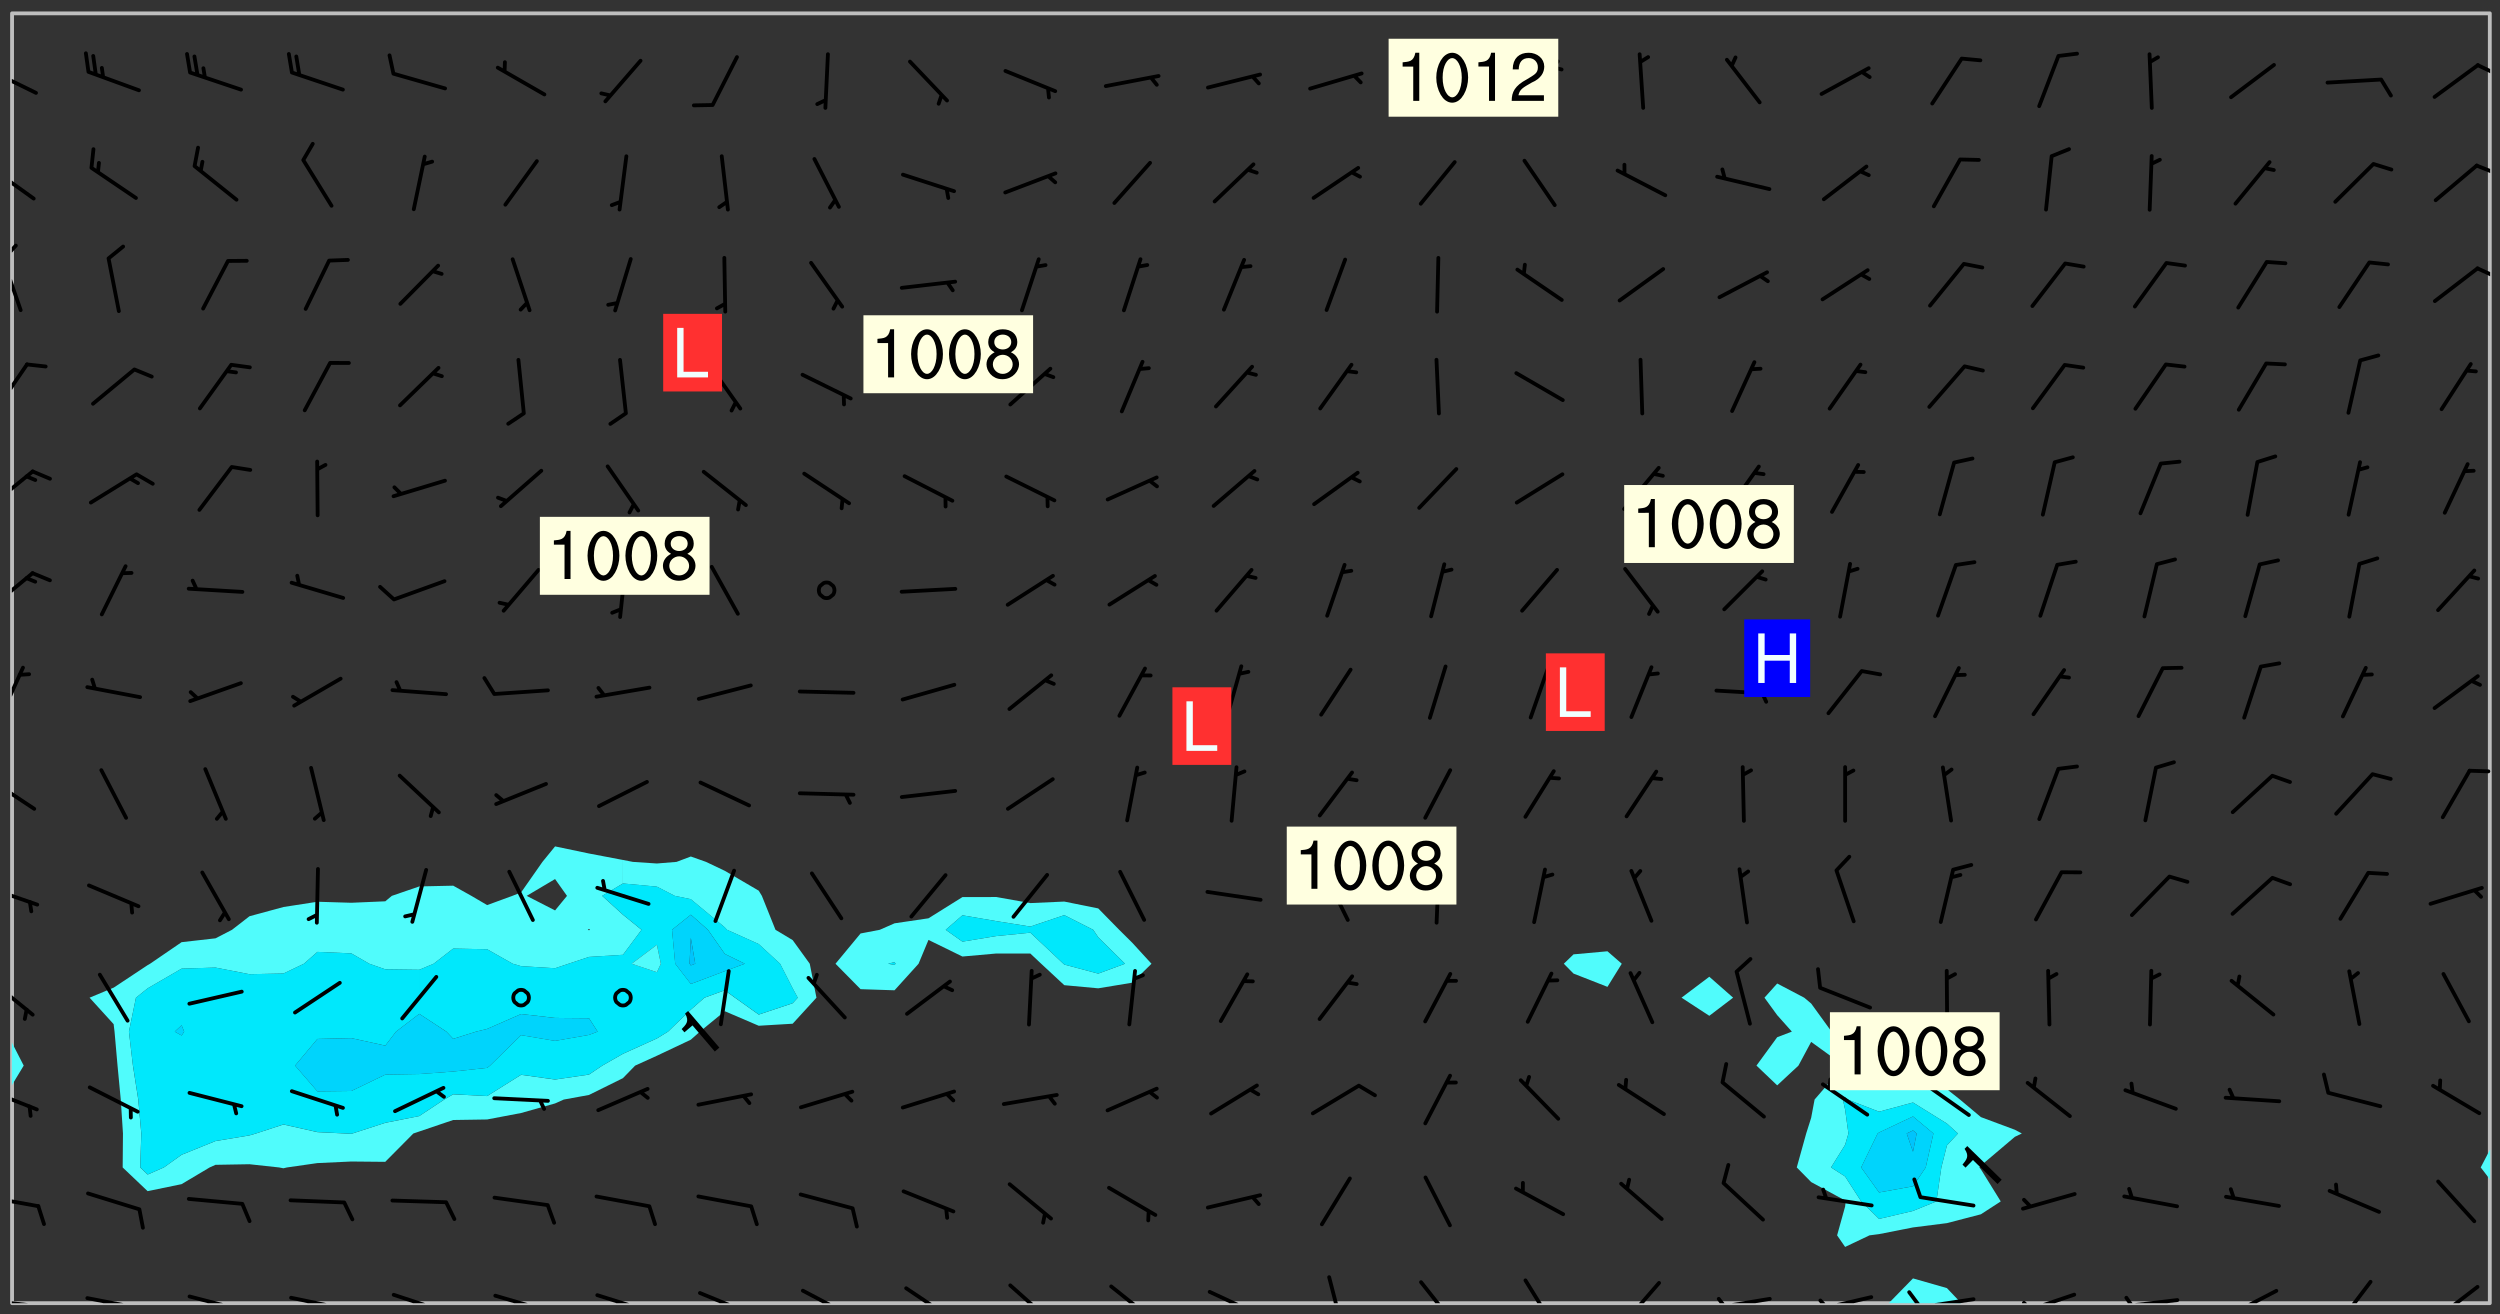 <svg xmlns="http://www.w3.org/2000/svg" role="img" xmlns:xlink="http://www.w3.org/1999/xlink" viewBox="142.45 309.95 326.84 171.84"><rect x="142.45" y="309.95" width="326.84" height="171.84" fill="#333333" stroke="none"/><defs><clipPath id="a"><path d="M144 451h1v29.328h-1zm0 0"/></clipPath><clipPath id="b"><path d="M144 311.672h1V447h-1zm0 0"/></clipPath><clipPath id="c"><path d="M144 311.672h324v168.656H144zm0 0"/></clipPath><clipPath id="d"><path d="M389 477h10v3.328h-10zm0 0"/></clipPath><clipPath id="e"><path d="M467 464h1v16.328h-1zm0 0"/></clipPath><clipPath id="f"><path d="M467 311.672h1V461h-1zm0 0"/></clipPath><clipPath id="g"><path d="M144 479h4v1.328h-4zm0 0"/></clipPath><clipPath id="h"><path d="M147 480h2v.328h-2zm0 0"/></clipPath><clipPath id="i"><path d="M153 479h9v1.328h-9zm0 0"/></clipPath><clipPath id="j"><path d="M160 480h2v.328h-2zm0 0"/></clipPath><clipPath id="k"><path d="M166 479h9v1.328h-9zm0 0"/></clipPath><clipPath id="l"><path d="M173 480h2v.328h-2zm0 0"/></clipPath><clipPath id="m"><path d="M180 479h8v1.328h-8zm0 0"/></clipPath><clipPath id="n"><path d="M187 480h2v.328h-2zm0 0"/></clipPath><clipPath id="o"><path d="M193 478h8v2.328h-8zm0 0"/></clipPath><clipPath id="p"><path d="M206 479h9v1.328h-9zm0 0"/></clipPath><clipPath id="q"><path d="M220 479h8v1.328h-8zm0 0"/></clipPath><clipPath id="r"><path d="M233 478h8v2.328h-8zm0 0"/></clipPath><clipPath id="s"><path d="M247 478h7v2.328h-7zm0 0"/></clipPath><clipPath id="t"><path d="M260 478h8v2.328h-8zm0 0"/></clipPath><clipPath id="u"><path d="M274 477h7v3.328h-7zm0 0"/></clipPath><clipPath id="v"><path d="M287 477h7v3.328h-7zm0 0"/></clipPath><clipPath id="w"><path d="M300 478h8v2.328h-8zm0 0"/></clipPath><clipPath id="x"><path d="M315 476h4v4.328h-4zm0 0"/></clipPath><clipPath id="y"><path d="M327 477h6v3.328h-6zm0 0"/></clipPath><clipPath id="z"><path d="M341 477h5v3.328h-5zm0 0"/></clipPath><clipPath id="A"><path d="M354 477h6v3.328h-6zm0 0"/></clipPath><clipPath id="B"><path d="M366 479h9v1.328h-9zm0 0"/></clipPath><clipPath id="C"><path d="M366 479h3v1.328h-3zm0 0"/></clipPath><clipPath id="D"><path d="M380 479h8v1.328h-8zm0 0"/></clipPath><clipPath id="E"><path d="M380 479h2v1.328h-2zm0 0"/></clipPath><clipPath id="F"><path d="M393 479h8v1.328h-8zm0 0"/></clipPath><clipPath id="G"><path d="M391 478h3v2.328h-3zm0 0"/></clipPath><clipPath id="H"><path d="M406 478h8v2.328h-8zm0 0"/></clipPath><clipPath id="I"><path d="M406 480h3v.328h-3zm0 0"/></clipPath><clipPath id="J"><path d="M419 479h9v1.328h-9zm0 0"/></clipPath><clipPath id="K"><path d="M420 479h2v1.328h-2zm0 0"/></clipPath><clipPath id="L"><path d="M433 478h8v2.328h-8zm0 0"/></clipPath><clipPath id="M"><path d="M433 480h2v.328h-2zm0 0"/></clipPath><clipPath id="N"><path d="M447 477h6v3.328h-6zm0 0"/></clipPath><clipPath id="O"><path d="M460 477h7v3.328h-7zm0 0"/></clipPath><clipPath id="P"><path d="M144 466h4v2h-4zm0 0"/></clipPath><clipPath id="Q"><path d="M144 452h4v4h-4zm0 0"/></clipPath><clipPath id="R"><path d="M144 437h3v6h-3zm0 0"/></clipPath><clipPath id="S"><path d="M144 425h4v4h-4zm0 0"/></clipPath><clipPath id="T"><path d="M144 411h4v5h-4zm0 0"/></clipPath><clipPath id="U"><path d="M465 410h3v2h-3zm0 0"/></clipPath><clipPath id="V"><path d="M144 396h2v8h-2zm0 0"/></clipPath><clipPath id="W"><path d="M144 384h3v6h-3zm0 0"/></clipPath><clipPath id="X"><path d="M144 371h3v6h-3zm0 0"/></clipPath><clipPath id="Y"><path d="M144 357h3v7h-3zm0 0"/></clipPath><clipPath id="Z"><path d="M144 343h2v8h-2zm0 0"/></clipPath><clipPath id="aa"><path d="M144 341h1v4h-1zm0 0"/></clipPath><clipPath id="ab"><path d="M466 344h2v3h-2zm0 0"/></clipPath><clipPath id="ac"><path d="M144 331h4v6h-4zm0 0"/></clipPath><clipPath id="ad"><path d="M465 331h3v2h-3zm0 0"/></clipPath><clipPath id="ae"><path d="M144 318h4v5h-4zm0 0"/></clipPath><clipPath id="af"><path d="M466 318h2v2h-2zm0 0"/></clipPath><g id="ag" clip-path="url(#clip1)"><path fill="#fff" fill-opacity="0" fill-rule="evenodd" d="M0 0h1000v1000H0zm0 0"/><path fill="#d3d3d3" fill-opacity="0" fill-rule="evenodd" d="M162.152 355.867l-.234.293.059.234.117.172.176.234.293.348.113.059.117-.172.059-.234.176-.176.465-.176h.699l.234.293.289.816.059.176.176.23.352.234.699.699.172.176.234.348.234.41.289.582.41.465.23.234.234.176.117.23.176.293.172 1.164v.234l.059.289.059.117.117.117.348.41.117.172.176.176.176.234.117.172.172.352.059.234.234.406.234-.059-.176.176-.059.93h-.582l-.234-.113-.348.113-.117.117-.059.293-.059.176-.117.172-.465.293-.059.234-.059.113v.645l.059.172v.41l.059.059v.406l.059.406.117.176.059.059.23.641-.059.293v.699l-.059.582v.234l-.059.23-.055.352v1.922l.055.117h.426l-.367.117-.023.352.891 1.168 1.742.539 1.34.359v.539l.09.809.535.715 1.52.27.891-.086.09 1.164.535.18 1.16-.18 2.055-.984 1.16-.363 1.879-.176 1.695-.18-.18.719-1.516.086-1.25.09-.805.27-1.074.809.27.719.535.898-.18.625-.266.809.266 1.078.625.898.805.18 1.25-.18-.266.723.098.504.055.293v.172l.059.293v.406l.176.117.352.117h.406l.293-.176.113-.117.059-.117.117-.23.059-.176.352-.465.23-.176.176-.059.176.059.059.176.117.988.055.469.059.172.117.234.176.059.816.059h.289l.117.234.059.406.059.352v1.105l.117.293.117.348.289.699.176.352.582.754.352.176.172.059.469.234.641.465.348.234.293.176.293.055.23.062.816.348.293.176.113.172.352.352.117.176.523.641v.289l.059.352v.348l.059.352.059.289.117.059.172.059h.176l.582.234.176.117.176.289.176.234.113.234.293.23.117.117v.41l.059.055.289.234.234.117.059.117.117.172.059.117.23.234.059.176.234.059.117.059-.117.113-.059.117v.117l-.117.293-.117.289v.582l.176.117.117.059.059.117.117.117.113.059.176.348.059.352.059.406v.176l-.059.176-.117.699v.172l.117.176.293.293h.406l.176.117.117.172.117.293v.234h-.527l-.23-.234h-.234l-.176.059-.059.699.059.348.117.176.176.41.117.23.289.469.176.055h.523l.234.059.758.641.059.293v.234l.059.059.23.348v.352l-.117.172v.293l.293.289.293.176.172.059.293.176.293.117.582.406.289.234.293.176.219.16.016.012.23.176.641.523.176.234.117.176.176.176.113.172v.641l.117.176.469.117.582.117.234.059.23.113.293.117.113.059.586.352.289.172.176.062.176.055.176.059.699.352.289.176.234.055.289.176.234.117.641.406.293.117.172.059.234.059.41.059.23.059.234.117.059.172-.41.176.469.059.059.293.113.234.176.055.234.059.176.059.406.117.641.234.117.172.059.234v.176l-.059.117-.059.406.234.234.117.059.348.117.641.23.176.117.289.117.176.176.234.465.582 1.105.176.176.348.176.176.117.352.117 1.047.523.234.059.465.113.293.059.465.176.758.582.234.234.348.465.176.176.289.234.816.699.293.176.289.289.293.176.293.289.695.641.176.176.293.234.289.234.469.289.641.582.348.234.234.293.348.348.352.465.934.992.348.406.117.176.234.059.113.117.645.176.23.113.234.059.293.176.23.117.934.699.406.406.234.176.406.176.234.117.816.348.348.234.234.117.293.289.23.117.758.352.352.172.23.059.293.117.234.059.871.176h.816l.469.23.172.059.875.699.465.117.293.059.176.059.23.059.469.059.348.059.352.059.406.059h.293l.172.059v.23l.176.176h.293l.348.059.352.059.699.117h.641l.465-.234.293-.176.172-.117.41-.172.289-.176.934-.465.469-.293.523-.293.465-.172.465-.176 1.051-.465.289-.117.41-.117.289-.117.527-.176 1.516-.699.582-.348.289-.059.293-.059.348-.117.875-.23.352-.117h.113l.234-.059.875-.234.234-.059h.812l.352-.059.816-.117.172-.059.352-.055.293-.059.23-.059.816-.176.176-.059h.348l.234-.059.465-.117.758-.172.234-.059h.348l.41-.117.289-.059 1.285-.059h.289l.41-.059.23-.059h.176l.875-.117h.406l.41-.117h.348l.352-.113.871-.059h1.75l1.047.289.41.117.289.117.352.117.289.117 1.051.172.289.059h.293l.293.059.172.059.41.059.172.059.117.059h.117l.117.059.352.059h.113l.41.066 1.922.395 1.926.395 1.52.449 1.695.719 2.145.805 1.605-.719 1.43-.805 1.16-1.078 1.25-.449 3.035-.719 1.875-.359 2.145-1.348 2.234-1.254 2.5-1.258 1.695-.449 1.785-.18 1.16-.27.625.539 1.34-.27.715-.988.984-1.344.445-.18.805-.359 1.875-.539 1.785-.449 1.25-.27 1.16-.09 1.699-.09 1.961-.27 1.25-.09h.539l.625-.09h.891l2.145-.18 2.41-.18 2.59-.09 1.695.18 1.609.09 1.43.359 1.16.719 1.875.988 1.16 1.527.266.715.629.09.355.898.535.539.535 1.527 1.074.359h.535l-.805.535.09 1.707.715 2.695.891.805.895.988.715 1.258 1.785.539 1.52-.18.355 1.344 1.609-.805.98-.539.27.27.316-.215.219-.145.801.449.449-.359h.355l.535-.27.539-.719.535-.27.625-.988 1.16.449.84.371 1.395.617 1.695-.18h1.605l1.785.09.18-1.707.535-1.344.805.27.492.848.402.406-.09.539v.359l.715.449.711-.27h1.43l.359.988.445 1.258.715 1.344 1.25.629 1.695.629.715-.18.18-.539.98-.09.449.359.086 1.258-.266.629-.535.18v.539l.715.984.266.539.984.988.801 1.078-.266.359-.09.898-.625 2.332-.355 2.066-.09 1.793-.18.719-.09.539v1.438l-.98 1.883-.359 1.707-.535.898-.805 1.168-.266.539 2.055 1.254.086.359-.355.539-.09-.18v.809l.09 1.438-.445.715-1.074.094-.266.715.535.898.805.719 1.16.809 1.34.27.445.359-.355.449-1.789-.09-1.25-.449-.715-.719-.625-.09-.176 3.59-.188 1.309h89.359V311.703h-55.27v49.082l.762.125 3.289.543 2.023 2.836v2.754l2.352.332 2.348.332h4.051l-1.379 4.16-2.023.707-2.023.703-.543.344-2.594 1.617-.188.117-2.023-2.078-.73-2.742-2.672-2.078-1.375-3.5-.066-.082-1.957-2.672 2.75-1.418v-49.082H294.422v91.414l.117.031.133.012.074.074.105.047.09.059.086.059.09.059.297.297.059.09.031.117.027.117.016.137-.031.117-.059.09-.059.086-.043.105-.047.102-.027.121v.145l.176.27.148.148.074.086.074.074.043.105.062.09.059.086.043.105.059.09.047.102.043.105.059.086.117.18.074.074.062.086.059.09.043.105.059.09.059.086.062.09.059.09.043.102.117.18.074.074.059.086.074.074.09.059.105.047h.148l.133-.016.133.016.102-.047.074-.074.047-.102-.016-.133v-.148l-.047-.105-.027-.117-.047-.102-.027-.121-.043-.102-.062-.09-.043-.102-.043-.105-.031-.117-.016-.133-.012-.137.086-.059.059-.086.121-.031.043.105.016.133v.117l.059.102.059.09.09.059.148.148.059.09.043.105-.012.102.086.059.105.047.086.059.09.059.074.074-.117.027-.105.047-.086.059-.074.074-.059.09-.062.086-.027.121-.047.102-.043.105-.031.117-.012.133-.016.133v.148l.027.117.047.105.043.102.059.09.074.074.09.059.074.074.09.059.059.09.043.105.047.102.117.031.133.016h.148l.117-.031.105.043.043.105.047.102.027.121L299.5 410l.027.117.031.121.027.117.105.043.102.047.133-.016.148.148.062.086.074.074.07.074.09.062.105.043.102.043.117.031.137.016.117-.031.074-.074.027-.117-.012-.133-.031-.121-.027-.117.043-.105h.117l.09.062.117.027h.148l.133.016h.148l.133.016.133-.016h.148l.133-.016.133-.012.137.012.117-.027.133-.016.191-.059-.059.176-.016.133-.027.121-.016.133-.059.086-.133.016-.105.047-.105.043-.117.031-.117.027-.266.031h-.148l-.133.016-.074.074.059.086.148.148.117.18.074.07.09.062.09.059.086.059.09.059.102.043.105.062.105.043.086.059.105.047.102.043.18.117.059.09-.043.102-.047.105.016.133.223.223.059.09.043.102.031.121.043.102.016.133.031.117.012.137.031.117.148.148.102.043.105.043.117.031.133.016.137.016h.117l.117-.031.09-.059.043-.105.047-.102.043-.105.031-.117.012-.133v-.148l-.012-.133-.016-.133-.031-.117-.043-.105-.047-.105-.043-.102-.043-.105-.016-.133.016-.133.027-.117.031-.117.027-.121.047-.102.09-.059.086-.062.074-.074.09-.059.223-.223.059-.086.074-.074.117-.18.059-.086v-.148l-.074-.074-.102-.047-.105-.043-.102-.043-.059-.09-.047-.105-.027-.117.09-.059.117-.031.102-.043.18-.117.148-.148.012-.133-.012-.105-.09-.059-.133.016h-.148l-.133.016-.133-.016-.121-.031-.086-.059-.074-.074-.059-.09-.062-.086-.117-.18-.059-.086.031-.121.086-.059.121-.031.059-.086v-.121l-.031-.117-.059-.09-.059-.086-.047-.105-.027-.117-.016-.133.059-.09.074-.074.09-.059.117-.18.074-.074.059-.086.148-.148.121-.031.133-.016.133.016.074.074.043.105.016.133-.031.117-.117.031-.133.012-.148.148-.043.105-.047.102-.027.121-.031.117v.148l.031.117.043.105.059.09.074.07.074.074.117.031.121.027.117-.027.133-.016h.117l.09.059.074.074.047.105.059.086.102.047.133.016.105.043.086.059-.012.105-.074.074-.18.117-.059.09-.09.059-.07.074-.074.074-.062.09-.027.117-.016.133.016.133-.016.133v.148l.016.133.027.117.031.121.074.074.09.059.086.059.09.059.117.031v.086l-.102.047-.09.059-.266.031-.117.027h-.148l-.105.043-.102.047-.059.09-.062.234-.012.133-.031.121-.016.133v.293l-.012.133.012.137.016.133.133.016.133.012.121.031.086.059.074.074.047.105.043.102.016.133v.445l-.016.133v.445l.031.266.027.117.016.133.031.117.086.211.031.266v.148l-.031.117-.027.117-.031.121-.027.117-.031.117-.031.121-.012.133-.016.133.09.059.117-.031.102.016.047.105-.031.266v.441l-.043.105-.047.105-.043.102-.043.105-.059.086-.031.121-.043.117-.031.117-.016.133.016.133.059.09.105.047.086.059.059.086-.012.137-.031.117-.043.102v.445l-.016.133v.148l-.031.117-.043.105-.027.117-.047.105-.043.102-.031.121-.027.117-.031.133-.031.117-.027.117-.043.105-.031.117-.031.121-.012.133-.016.133v.297l.027.117v.148l.047.398.027.117.059.09.121.031h.148l.133-.016.059.09v.117l-.059.09-.09.059-.102.043-.105.047-.09.059-.086.059-.137.016-.117-.031-.133-.016-.102.047-.062.086-.012.137-.016.133-.031.117-.027.117-.016.133-.031.121v.297l.016.133.031.117v.148l.012.133v.148l-.027.117-.047.102-.027.121-.031.117-.059.09-.074.074-.102.043-.105.047-.117.027-.121.031-.102-.047.059-.086.105-.047.027-.117.031-.117.027-.121.031-.117v-.148l.016-.133-.031-.117-.043-.105-.105.016-.074.074-.102.043-.09.062-.074.074-.043.102-.016.133-.031.117L304.25 426l-.031.117-.027.117-.031.121-.027.117-.031.117-.043.105-.09.059h-.09l-.117-.031-.031-.086.016-.137-.031-.117v-.148l-.012-.133v-.148l-.062-.234-.027-.121-.043-.102-.047-.105-.059-.086-.059-.09-.043-.105-.062-.086-.148-.148-.07-.074-.105-.047-.105-.043-.102-.043-.297-.297-.09-.074-.086-.059-.105-.043-.09-.062-.086-.059-.105-.043-.09-.059-.086-.062-.074-.07-.105-.047-.086-.059-.105-.043-.09-.062-.102-.043-.105-.043-.086-.059-.105-.047-.105-.043-.102-.047-.09-.059-.102-.043-.105-.043-.09-.062-.117-.027-.133-.016-.133.016H299.75l-.133.016-.117-.031-.09-.059-.074-.074-.09-.059-.102-.047h-.148l-.121-.027-.102-.043-.074-.074-.117-.18-.09-.059-.102-.043-.09-.062-.105-.043-.09-.059-.086-.059-.105-.047-.059-.086-.059-.09-.043-.105-.047-.102-.074-.074-.086-.059-.074-.074-.09-.059-.223-.223-.043-.105-.031-.266.105-.043h.145l.105.043.074.074.09.059.086.059.105.047.09.059.148.148.07.074.148.148.062.086.074.074.086.059.074.074.09.062.09.059.086.059.27.176.102.047.105.043.102.043.047-.074.059-.086.074-.074.07-.074.105.043.074.074.059.09.043.102.047.105.043.105.121.027.117-.027.074-.09.043-.105.059-.09.074-.074.105-.043.117-.027.133.012.09.059.148.148.059.09.043.105.047.102.043.105.043.102.105.047.105.043.133.016.086-.059.059-.09.074-.074.105-.043.117.027.105.047.102.043.105.043.102.047.18.117v.117l-.016.133.016.133.016.137.059.086.102.047.121.027.117.031h.148l.117-.031.059-.09.18-.117.059-.09.074-.074.059-.086.117-.18.18-.117.117.031.09.059.043.074-.016.133v.117l.09.059h.148l.133-.016.133-.012.266-.031.105-.043.117-.031.121-.027.074-.074.07-.074.062-.09-.016-.105-.047-.102-.102-.043-.105-.016-.117.027-.266.031h-.148l-.074-.074-.09-.059-.117-.031-.117-.027-.133-.016h-.148l-.133.016h-.297l-.105-.047-.148-.148-.043-.102-.059-.09.223-.223.086-.059.105-.043.117-.031.133-.016.133.016.137.016.102.043.133-.012.09-.062.102-.043.062-.09-.047-.102-.09-.059-.117-.031-.102-.043-.059-.09-.062-.09v-.117l.016-.133.105-.047.074-.07v-.121l-.09-.059-.031-.117.09-.059.074-.074.043-.105.059-.09.047-.102.016-.133v-.148l-.047-.105-.043-.102-.09-.059-.133-.016-.102-.043-.137-.016-.117-.031h-.445l-.133-.016-.133-.012-.133-.016-.117-.031h-.148l-.133-.016-.133-.012-.266-.031-.121-.043-.086-.059-.074-.074v-.148l.012-.133.105-.047.102-.043.133-.016h.152l.133-.016h.293l.121.031.102.043.09.059.234.062.121-.047.09-.059.102-.043.133-.016.105.043.102.047.133.012.121-.027h.145l.121-.031.117-.027.105-.047.074-.074.086-.059.148-.148.059-.086.047-.105.027-.117.016-.105-.102-.043-.09-.059-.117-.031-.105-.043-.09-.062-.074-.086-.074-.074-.102-.043-.105-.047-.102-.043-.059-.09-.047-.102-.086-.211-.062-.086-.059-.09-.074-.074-.086-.059h-.27l-.117.031-.09.059-.102.043-.133.016-.105-.016-.027-.117-.062-.09-.117-.031-.102-.043-.148-.148-.031-.117-.016-.105.074-.074.18-.117.117-.027.117-.031.137.016.102.043.105.043.102.047.105.043.117.031.133.016.117.027.133.016.105-.016.09-.059-.074-.074-.105-.043-.074-.074-.074-.09-.148-.148-.086-.059-.09-.059-.074-.074-.09-.059-.102-.047-.121-.027-.102-.047-.105-.043-.117-.031-.102-.043-.121-.031h-.148l-.117.031-.105.043-.086.062-.18.117-.086.059-.09.059-.105.047-.086.059-.105.043-.102.043-.105.047-.074.074-.059.09-.059.086-.047.105-.059.086-.074.074-.133-.012-.117-.031h-.117l-.074.074-.09.059-.074.074-.09.059-.086.059-.105.047-.102.043-.137.016-.102-.043-.148-.148-.105-.047h-.086l-.105.047-.102.043-.121.031-.117-.031-.074-.074v-.117l.031-.121.074-.07.059-.09.074-.074.117-.031.105-.043h.293l.133-.016.137-.016.102-.043.09-.059.102-.047.09-.059.133-.012.09.059.133.012.09-.059.086-.059.105-.043.09-.059.086-.062.09-.059.148-.148.059-.086.059-.09.105-.043.133-.016.117.027.121.031.059-.059.059-.09.031-.266.027-.117.105.012.133.016.102-.043.09-.059.059-.09.074-.074.059-.09.047-.102.012-.133-.012-.133-.047-.105-.148-.148-.059-.09-.059-.086-.043-.105v-.445l.016-.133v-.148l.012-.133-.059-.059-.09.059-.102-.043-.18-.117-.086-.059-.062-.09-.059-.09-.074-.074-.086-.059-.121.031-.102.012-.105.047-.086.059-.105.043-.148.148-.09.059-.086.059-.09.062-.105.043-.133.016v-.121l.105-.043.117-.031.074-.07.043-.105v-.148l-.027-.117-.148-.148-.133-.016h-.148l-.117.031-.105.043-.102.043-.09.062-.117.027-.074-.074.012-.133-.043-.102-.043-.105-.09-.059-.117.027-.121.031-.117.031-.102.043-.121.031-.102.043-.105.043-.09.059-.102.016v-.117l.016-.133-.059-.09-.074.043-.148.148-.059.09-.074.074-.047.105-.043.102-.074.074-.059.09-.074.074-.059.086-.074.074-.09.062-.074.07-.074.074-.102.016-.133.016-.105-.043v-.121l.148-.148.043-.102.059-.09.047-.102.043-.105.059-.09.031-.117.043-.102.031-.121.027-.117.047-.105.043-.102.043-.105.074-.07.09-.062.09-.059.102-.043h.297l.266-.031.105-.043-.074-.074-.117-.031-.105-.043-.09-.059-.102-.047-.09-.059-.102-.043-.105-.043-.09-.062-.086-.059-.105-.043-.102-.043-.121-.031-.117-.031-.102-.043L297.5 410.25l-.102-.043-.09-.059-.043-.105-.016-.133.102-.043.133-.016.137.016.133-.016.102-.043.059-.09.016-.105-.09-.059-.074-.074-.102-.043-.09-.059-.148-.148-.043-.105-.016-.133v-.293l-.059-.09-.09-.059-.074-.074-.043-.105-.031-.117-.059-.09-.074-.074-.117-.027-.074-.074-.09-.059-.09-.062-.086-.059-.074-.074-.059-.086-.047-.105-.086-.059-.148-.148-.195-.059-.133.016-.102.043-.074.074-.047.102-.043.105-.059.09-.059.086-.297.297-.09.059h-.086l-.062-.086-.043-.105.031-.117.059-.09.027-.117-.012-.133-.09-.062-.105.047-.117.027-.117.031-.27.176-.102.047-.117.027-.105.047-.09.059-.102.043-.059-.086-.047-.105.016-.133.047-.105.07-.074.074-.07.059-.09v-.148l-.043-.105h-.238l-.102.047-.031.117-.027.117-.031.121-.074.043-.133.016-.074-.047-.043-.102-.043-.105-.047-.102-.043-.105-.121.031-.102.043-.133.016-.117.031-.105.043-.09.059-.102.047-.121.027-.133.016-.102-.043-.059-.09-.047-.105-.043-.102-.043-.105v-.117l.059-.09.086-.059.18-.117.102-.047.105-.043.105-.059.102-.043.09-.062.102-.043.105-.059.102-.047.09-.059.105-.043.102-.043.09-.062.102-.043.137-.016.117.031.102.043.121.031.102.043.105.047.102.043.105.043.102.047.105.043.102.043.105.047.086.059.105.043.117.031.105.043.102.047.09.059.105.043.102.043.105.047.117.027.102.047.121.027h.148l.086-.059.016-.102.059-.09-.027-.117-.074-.074-.117-.18-.074-.074-.09-.074-.18-.117-.086-.059-.105-.043-.102-.047-.27-.176-.059-.09-.074-.074-.059-.09-.043-.102-.031-.117-.016-.137v-.562l-.012-.133-.016-.133-.031-.117-.016-.133-.012-.133-.031-.121-.223-.223-.059-.086-.016-.105.031-.117.133-.016v-91.414H172.992v1.453l-.059.234-.352 1.051-.172.523-.117.348-.176.41-.117.172-.234.293-.23.059h-.352l-.117.059-.23.406v.293l.117.176.23.23.117.234.641.758.293.465.176.234.23.352.234.348.641.816.176.465.172.41.117.695.176.469.117 1.398.059.465v.875l.117 1.047v4.781l-.059.465-.352 1.281-.176.523-.113.41-.352.93L172.934 336l-.234.582-.117.176-.172.348-.176.406-.352.816-.059.293-.113.293-.117.289-.059.176-.117.875-.059.406-.059.117-.059.176-.059.172-.23.527-.117.172v.234l-.117.234-.059.172-.176.586v.289l-.059.176v.293l-.059.113-.059.527v.172l-.055.234v2.621l-.176.816-.117.176-.176.234-.117.172-.113.234-.586.934-.23.289-.293.465-.176.234-.289.352-.352.699-.113.23-.176.41-.176.23-.406.527-.816.699-.293.172-.289.234-.176.117-.176.176-.523.406-.527.176-.172.176-.234.055-.641.176h-.758m12.211 31.023l-1.074.449.359.895 1.25-.715.445-.539-.98-.09"/><path fill="#d3d3d3" fill-opacity="0" fill-rule="evenodd" d="M201.508 416.598h-.895l.449.629.98.359.805-.09.445-.988-.176.09-.715-.355-.895.355m154.621 59.07l-.059-.523v-.293l.113-.293.059-.23.469-.469h.113l.117-.113.117-.059h.176l.234-.059h.348l.234.059.117.059.23.172.059.176.117.582v.293l-.117.176-.172.289-.176.176-.527.523-.23.234-.117.059h-.176l-.117-.059-.406-.293-.176-.117-.117-.059-.059-.113-.055-.117m6.641-10.957l-.059-.172v-1.109l.059-.172.176-.059.172-.059h.176l.234-.059.117.059.059.699-.059.172-.117.176-.117.059-.234.523-.113.059h-.234l-.059-.117m9.613-14.391l-.117-.176v-.699l.293-.875.117-.172.176-.352.113-.23.117-.293.352-.758.117-.23.172-.234h.176l.117-.059h.641l.117.059.234.234.172.113.352.293.117.117.113.176v.113l.117.059.117.117v.699l-.059.176v.23l-.059.176-.348 1.051-.117.23-.117.234-.117.059-.23.234-.641.289h-.875l-.41-.117-.641-.465"/><path fill="none" stroke="#bebebe" stroke-linecap="round" stroke-linejoin="round" stroke-miterlimit="10" stroke-width=".5" d="M467.957 311.695H144.027v168.625h323.93v-168.625"/><g clip-path="url(#a)"><path fill="#fff" fill-opacity="0" fill-rule="evenodd" d="M144 475.891v4.438h.004H144v-28.504 24.066"/></g><g clip-path="url(#b)"><path fill="#fff" fill-opacity="0" fill-rule="evenodd" d="M144 444.82v1.426-134.574h.004H144V444.82"/></g><path fill="#50fcfc" fill-rule="evenodd" d="M144 446.246v5.578l.004-.004V446.25l-.004-.004"/><g clip-path="url(#c)"><path fill="#fff" fill-opacity="0" fill-rule="evenodd" d="M144.004 480.328V451.82l1.547-2.559-1.547-3.012V311.672h71.012v108.93l-1.652 2.027-2.789 3.988-1.145.453-3.293 1.207-2.059-1.207-2.379-1.332-4.438.098-3.59 1.234-.852.711-4.438.191-4.438-.133-4.438.688-4.441 1.207-2.285 1.773-2.152 1.113-4.438.504-4.125 2.82-.312.18-4.438 2.941-3.156 1.316 3.156 3.473.117.965.391 4.441.422 4.438.289 4.438-.039 4.438 3.258 3.098 4.438-.914 3.672-2.184.766-.344 4.438-.078 3.879.422.562.109.465-.109 3.973-.57 4.438-.207 4.438.043 3.672-3.703.77-.262 4.438-1.504 4.438-.07 4.438-.844 4.441-1.25 1.141-.508 3.297-.602 4.438-2.195 1.598-1.641 2.84-1.289 4.438-2.098 1.188-1.055 3.254-2.672 4.438 1.902 4.438-.266 3.109-3.402-.875-4.438-2.234-3.09-2.246-1.348-1.781-4.438-.41-.676-4.438-2.598-2.453-1.168-1.988-.703-1.867.703-2.57.211-3.141-.211-1.297-.254-4.438-.844-4.438-.93V311.672h57.695v115.551l-4.438.008-4.438 2.773-4.438.656-1.934.848-2.508.48-3.277 3.957 3.277 3.324 4.441.145 3.141-3.469 1.297-3.117L268.273 435l4.438-.395 4.441.004 1.422 1.336 3.016 2.801 4.438.41 4.438-.734 2.527-2.477-2.527-2.758-1.695-1.68-2.742-2.797-4.438-.895-4.438.199-4.441-.793V311.672h79.891v122.645l-4.438.402-1.266 1.227 1.266 1.285 4.438 1.738 1.871-3.023-1.871-1.629V311.672h13.316v125.973l-3.633 2.738 3.633 2.371 3.113-2.371-3.113-2.738V311.672h8.875v126.855l-1.664 1.855 1.664 2.285 1.918 2.152-1.918.73-2.711 3.711 2.711 2.586 2.781-2.586 1.66-3.098 4.281 3.098-3.832 4.438-.449 2.391-.648 2.047-1.234 4.438 1.883 1.914 4.438 2.41.074.117-.074.672-1.047 3.766 1.047 1.516 3.191-1.516 1.246-.16 4.438-.875 4.438-.562 4.441-1.156 2.594-1.684-2.594-4.191-.199-.25.199-.242 4.438-3.758.914-.438-.914-.488-4.438-1.652-2.738-2.297-1.703-1.352-4.438-2.352-1.43-.734-2.742-4.441-.266-.129-.305.129-4.133 3.945-1.773-3.945-2.664-3.676-.91-.762-3.531-1.855V311.672h93.203v148.551l-1.227 2.352 1.227 1.594v16.16h-69.137l-1.875-1.977-4.438-1.27-3.172 3.246H144.004"/></g><path fill="#50fcfc" fill-rule="evenodd" d="M145.551 449.262l-1.547 2.559V446.25l1.547 3.012m11.766-5.406l-3.156-3.473 3.156-1.316 4.438-2.941.312-.18 4.125-2.82 4.438-.504 2.152-1.113 2.285-1.773 4.441-1.207 4.438-.688 4.438.133 4.438-.191.852-.711 3.59-1.234 4.438-.098 2.379 1.332 2.059 1.207 3.293-1.207 1.145-.453 2.789-3.988 1.652-2.027v4.27l-3.711 2.199 3.711 1.902 1.559-1.902-1.559-2.199v-4.27l4.438.93v9.859l-.164.117.164.059.133-.059-.133-.117v-9.859l4.438.844v3.074l-2.715 1.621 2.715 2.469 2.43 1.969-2.43 3.266-4.438.277-2.688.895-1.75.586-4.441-.273-1.09-.312-3.348-1.895-4.438-.09-2.566 1.984-1.871.789-4.441-.062-2.09-.727-2.348-1.355-4.438-.195-1.77 1.551-2.668 1.273-4.441.094-4.438-.867-4.438.137-4.438 2.574-1.531 1.227-.918 4.438.523 4.441.695 4.438.398 4.438-.141 4.438.973.926 2.117-.926 2.32-1.656 4.438-1.797 4.438-.738.836-.246 3.605-1.18 4.438 1 3.699.18.738.043.133-.043 4.305-1.398 4.441-.883 3.258-2.156 1.18-.688 4.438.23 4.438-2.781 4.441.621 4.438-.652 1.738-1.168 2.699-1.543 4.438-2.008 1.453-.891 2.984-2.875 1.785-1.562 2.656-.973 1.332.973 3.105 2.207 4.438-1.484.66-.723-.66-1.219-1.645-3.219-2.793-2.574-4.141-1.863-.297-.32-4.441-3.684-2.098-.434-2.34-1.207-4.438-.414V422.375l1.297.254 3.141.211 2.57-.211 1.867-.703 1.988.703 2.453 1.168 4.438 2.598.41.676 1.781 4.438 2.246 1.348 2.234 3.09.875 4.438-3.109 3.402-4.438.266-4.438-1.902-3.254 2.672-1.188 1.055-4.438 2.098-2.84 1.289-1.598 1.641-4.438 2.195-3.297.602-1.141.508-4.441 1.25-4.438.844-4.438.07-4.438 1.504-.77.262-3.672 3.703-4.438-.043-4.438.207-3.973.57-.465.109-.562-.109-3.879-.422-4.438.078-.766.344-3.672 2.184-4.438.914-3.258-3.098.039-4.438-.289-4.438-.422-4.438-.391-4.441-.117-.965"/><path fill="#00e8fc" fill-rule="evenodd" d="M159.828 449.262l-.523-4.441.918-4.438 1.531-1.227 4.438-2.574v7.406l-.898.832.898.508.34-.508-.34-.832v-7.406l4.438-.137 4.438.867 4.441-.094 2.668-1.273 1.77-1.551 4.438.195 2.348 1.355 2.09.727 4.441.062v5.762l-3.039 2.324-1.402 1.832-4.438-.98-4.438.105-2.918 3.484 2.918 3.375 4.438-.055 4.438-2.137 4.441-.078 4.438-.328 4.438-.48.379-.297 4.059-3.98 4.441.75 4.438-.781 1.125-.43-1.125-1.75-4.438-.039-4.441-.512-4.438 1.945-1.438.355-3 .945-.895-.945-3.543-2.324v-5.762l1.871-.789 2.566-1.984 4.438.09 3.348 1.895 1.09.312 4.441.273 1.75-.586 2.688-.895 4.438-.277 2.43-3.266-2.43-1.969-2.715-2.469 2.715-1.621 4.438.414v7.609l-3.297 2.473 3.297 1.109.52-1.109-.52-2.473v-7.609l2.34 1.207 2.098.434v2.031l-2.461 1.973.418 4.438 2.043 2.648 4.441-1.676 2.613-.973-2.613-1.281-2.211-3.156-2.23-1.973v-2.031l4.441 3.684.297.32 4.141 1.863 2.793 2.574 1.645 3.219.66 1.219-.66.723-4.438 1.484-3.105-2.207-1.332-.973-2.656.973-1.785 1.562-2.984 2.875-1.453.891-4.438 2.008-2.699 1.543-1.738 1.168-4.438.652-4.441-.621-4.438 2.781-4.438-.23-1.18.688-3.258 2.156-4.441.883-4.305 1.398-.133.043-.738-.043-3.699-.18-4.438-1-3.605 1.18-.836.246-4.438.738-4.438 1.797-2.32 1.656-2.117.926-.973-.926.141-4.438-.398-4.438-.695-4.438"/><path fill="#00d4fc" fill-rule="evenodd" d="M166.191 445.328l-.898-.508.898-.832.34.832-.34.508m17.754 7.309l-2.918-3.375 2.918-3.484 4.438-.105 4.438.98 1.402-1.832 3.039-2.324 3.543 2.324.895.945 3-.945 1.438-.355 4.438-1.945 4.441.512 4.438.039 1.125 1.75-1.125.43-4.438.781-4.441-.75-4.059 3.98-.379.297-4.438.48-4.438.328-4.441.078-4.438 2.137-4.438.055"/><path fill="#fff" fill-opacity="0" fill-rule="evenodd" d="M215.016 424.871l-3.711 2.199 3.711 1.902 1.559-1.902-1.559-2.199m4.438 6.52l-.164.117.164.059.133-.059-.133-.117"/><path fill="#50fcfc" fill-rule="evenodd" d="M228.328 433.473l-3.297 2.473 3.297 1.109.52-1.109-.52-2.473"/><path fill="#00d4fc" fill-rule="evenodd" d="M230.723 435.945l-.418-4.438 2.461-1.973v3.027l-.168 3.383.168.219.578-.219-.578-3.383v-3.027l2.23 1.973 2.211 3.156 2.613 1.281-2.613.973-4.441 1.676-2.043-2.648"/><path fill="#00c4fc" fill-rule="evenodd" d="M232.766 436.164l-.168-.219.168-3.383.578 3.383-.578.219"/><path fill="#50fcfc" fill-rule="evenodd" d="M254.957 439.27l-3.277-3.324 3.277-3.957 2.508-.48 1.934-.848v5.074l-.84.211.84.152.137-.152-.137-.211v-5.074l4.438-.656 4.438-2.773 4.438-.008 4.441.793 4.438-.199v1.773l-4.438 1.496-4.441-.711-4.438-.762-2.188 1.895 2.188 1.547 4.438-.73 4.441-.441 4.32 4.062.117.109 4.438 1.18 3.504-1.289-3.504-3.465-.656-.973-3.781-1.918v-1.773l4.438.895 2.742 2.797 1.695 1.68 2.527 2.758-2.527 2.477-4.438.734-4.438-.41-3.016-2.801-1.422-1.336-4.441-.004-4.438.395-4.438-2.172-1.297 3.117-3.141 3.469-4.441-.145"/><path fill="#00e8fc" fill-rule="evenodd" d="M259.398 436.098l-.84-.152.84-.211.137.211-.137.152m8.875-3.043l-2.188-1.547 2.188-1.895 4.438.762 4.441.711 4.438-1.496 3.781 1.918.656.973 3.504 3.465-3.504 1.289-4.438-1.18-.117-.109-4.32-4.062-4.441.441-4.438.73"/><path fill="#50fcfc" fill-rule="evenodd" d="M348.164 437.23l-1.266-1.285 1.266-1.227 4.438-.402 1.871 1.629-1.871 3.023-4.438-1.738m17.754 5.523l-3.633-2.371 3.633-2.738 3.113 2.738-3.113 2.371m8.875 9.094l-2.711-2.586 2.711-3.711 1.918-.73-1.918-2.152-1.664-2.285 1.664-1.855 3.531 1.855.91.762 2.664 3.676 1.773 3.945v4.602l-.293.332.293 1.309.434 3.129-.434 1.484-1.84 2.953 1.84 1.184 2.102 3.258 2.336 2.289 4.438-1.043 3.059-1.246.648-4.441.73-2.879 1.438-1.559-1.438-1.297-4.438-2.754-4.438 1.199-4.105-1.586-.332-.332v-4.602l4.133-3.945.305-.129.266.129 2.742 4.441 1.43.734 4.438 2.352 1.703 1.352 2.738 2.297 4.438 1.652.914.488-.914.438-4.438 3.758-.199.242.199.25 2.594 4.191-2.594 1.684-4.441 1.156-4.438.562-4.438.875-1.246.16-3.191 1.516-1.047-1.516 1.047-3.766.074-.672-.074-.117-4.438-2.41-1.883-1.914 1.234-4.438.648-2.047.449-2.391 3.832-4.438-4.281-3.098-1.66 3.098-2.781 2.586"/><path fill="#00e8fc" fill-rule="evenodd" d="M383.672 463.758l-1.84-1.184 1.84-2.953.434-1.484-.434-3.129-.293-1.309.293-.332.332.332 4.105 1.586 4.438-1.199v1.824l-4.438 2.098-.184.129-2.156 4.438 2.34 3.27 4.438-.805 1.664-2.465 1.008-4.438-2.672-2.227v-1.824l4.438 2.754 1.438 1.297-1.438 1.559-.73 2.879-.648 4.441-3.059 1.246-4.438 1.043-2.336-2.289-2.102-3.258"/><path fill="#00d4fc" fill-rule="evenodd" d="M388.109 465.844l-2.34-3.27 2.156-4.438.184-.129 4.438-2.098v1.828l-.824.398.824 2.391.48-2.391-.48-.398v-1.828l2.672 2.227-1.008 4.438-1.664 2.465-4.438.805"/><g clip-path="url(#d)"><path fill="#50fcfc" fill-rule="evenodd" d="M389.375 480.328h9.484l-1.875-1.977-4.438-1.27-3.172 3.246"/></g><path fill="#00c4fc" fill-rule="evenodd" d="M392.547 460.527l-.824-2.391.824-.398.48.398-.48 2.391"/><path fill="#50fcfc" fill-rule="evenodd" d="M467.996 464.168l-1.227-1.594 1.227-2.352v3.945"/><g clip-path="url(#e)"><path fill="#fff" fill-opacity="0" fill-rule="evenodd" d="M467.996 480.328H468v-16.156 16.156h-.004"/></g><path fill="#50fcfc" fill-rule="evenodd" d="M467.996 460.223v3.945l.004.004v-3.953l-.004.004"/><g clip-path="url(#f)"><path fill="#fff" fill-opacity="0" fill-rule="evenodd" d="M467.996 311.672H468v148.547-148.547h-.004"/></g><path fill="#fff" fill-opacity="0" fill-rule="evenodd" d="M402.656 468.332l4.082-4.18-7.125-6.961-4.082 4.176 7.125 6.965"/><path fill-rule="evenodd" d="M399.289 460.145l.355-.363 4.5 4.402-.547.562-3.211-3.141-.973.996-.395-.391.344-.445.137-.219.098-.227.039-.242-.027-.273-.113-.305-.207-.355"/><path fill="#fff" fill-opacity="0" fill-rule="evenodd" d="M234.641 450.906l4.441-3.793-6.473-7.574-4.438 3.797 6.469 7.57"/><path fill-rule="evenodd" d="M232.02 442.453l.387-.328 4.09 4.785-.598.512-2.914-3.414-1.059.902-.359-.422.383-.414.156-.203.117-.219.062-.238-.004-.273-.082-.316-.18-.371"/><g clip-path="url(#g)"><path fill="none" stroke="#000" stroke-linecap="round" stroke-linejoin="round" stroke-miterlimit="10" stroke-width=".5" d="M147.488 480.734l-6.977-.812"/></g><g clip-path="url(#h)"><path fill="none" stroke="#000" stroke-linecap="round" stroke-linejoin="round" stroke-miterlimit="10" stroke-width=".5" d="M147.488 480.734l.895 2.285"/></g><g clip-path="url(#i)"><path fill="none" stroke="#000" stroke-linecap="round" stroke-linejoin="round" stroke-miterlimit="10" stroke-width=".5" d="M160.766 481l-6.898-1.34"/></g><g clip-path="url(#j)"><path fill="none" stroke="#000" stroke-linecap="round" stroke-linejoin="round" stroke-miterlimit="10" stroke-width=".5" d="M160.766 481l.715 2.344"/></g><g clip-path="url(#k)"><path fill="none" stroke="#000" stroke-linecap="round" stroke-linejoin="round" stroke-miterlimit="10" stroke-width=".5" d="M174.031 481.211l-6.801-1.766"/></g><g clip-path="url(#l)"><path fill="none" stroke="#000" stroke-linecap="round" stroke-linejoin="round" stroke-miterlimit="10" stroke-width=".5" d="M174.031 481.211l.57 2.387"/></g><g clip-path="url(#m)"><path fill="none" stroke="#000" stroke-linecap="round" stroke-linejoin="round" stroke-miterlimit="10" stroke-width=".5" d="M187.387 481.047l-6.883-1.434"/></g><g clip-path="url(#n)"><path fill="none" stroke="#000" stroke-linecap="round" stroke-linejoin="round" stroke-miterlimit="10" stroke-width=".5" d="M187.387 481.047l.684 2.355"/></g><g clip-path="url(#o)"><path fill="none" stroke="#000" stroke-linecap="round" stroke-linejoin="round" stroke-miterlimit="10" stroke-width=".5" d="M200.598 481.43l-6.676-2.203"/></g><g clip-path="url(#p)"><path fill="none" stroke="#000" stroke-linecap="round" stroke-linejoin="round" stroke-miterlimit="10" stroke-width=".5" d="M213.949 481.316l-6.746-1.973"/></g><g clip-path="url(#q)"><path fill="none" stroke="#000" stroke-linecap="round" stroke-linejoin="round" stroke-miterlimit="10" stroke-width=".5" d="M227.242 481.383l-6.703-2.109"/></g><g clip-path="url(#r)"><path fill="none" stroke="#000" stroke-linecap="round" stroke-linejoin="round" stroke-miterlimit="10" stroke-width=".5" d="M240.453 481.668l-6.496-2.676"/></g><g clip-path="url(#s)"><path fill="none" stroke="#000" stroke-linecap="round" stroke-linejoin="round" stroke-miterlimit="10" stroke-width=".5" d="M253.625 481.973l-6.211-3.285"/></g><g clip-path="url(#t)"><path fill="none" stroke="#000" stroke-linecap="round" stroke-linejoin="round" stroke-miterlimit="10" stroke-width=".5" d="M266.754 482.289l-5.836-3.918"/></g><g clip-path="url(#u)"><path fill="none" stroke="#000" stroke-linecap="round" stroke-linejoin="round" stroke-miterlimit="10" stroke-width=".5" d="M279.773 482.668l-5.246-4.676"/></g><g clip-path="url(#v)"><path fill="none" stroke="#000" stroke-linecap="round" stroke-linejoin="round" stroke-miterlimit="10" stroke-width=".5" d="M293.207 482.527l-5.484-4.395"/></g><g clip-path="url(#w)"><path fill="none" stroke="#000" stroke-linecap="round" stroke-linejoin="round" stroke-miterlimit="10" stroke-width=".5" d="M306.965 481.812l-6.367-2.969"/></g><g clip-path="url(#x)"><path fill="none" stroke="#000" stroke-linecap="round" stroke-linejoin="round" stroke-miterlimit="10" stroke-width=".5" d="M317.973 483.73l-1.754-6.805"/></g><g clip-path="url(#y)"><path fill="none" stroke="#000" stroke-linecap="round" stroke-linejoin="round" stroke-miterlimit="10" stroke-width=".5" d="M332.594 483.082l-4.363-5.508"/></g><g clip-path="url(#z)"><path fill="none" stroke="#000" stroke-linecap="round" stroke-linejoin="round" stroke-miterlimit="10" stroke-width=".5" d="M345.57 483.32l-3.688-5.98"/></g><g clip-path="url(#A)"><path fill="none" stroke="#000" stroke-linecap="round" stroke-linejoin="round" stroke-miterlimit="10" stroke-width=".5" d="M354.734 482.98l4.613-5.305"/></g><g clip-path="url(#B)"><path fill="none" stroke="#000" stroke-linecap="round" stroke-linejoin="round" stroke-miterlimit="10" stroke-width=".5" d="M366.891 480.902l6.934-1.145"/></g><g clip-path="url(#C)"><path fill="none" stroke="#000" stroke-linecap="round" stroke-linejoin="round" stroke-miterlimit="10" stroke-width=".5" d="M367.898 480.734l-.746-.977"/></g><g clip-path="url(#D)"><path fill="none" stroke="#000" stroke-linecap="round" stroke-linejoin="round" stroke-miterlimit="10" stroke-width=".5" d="M380.25 481.125l6.844-1.594"/></g><g clip-path="url(#E)"><path fill="none" stroke="#000" stroke-linecap="round" stroke-linejoin="round" stroke-miterlimit="10" stroke-width=".5" d="M381.246 480.895l-.809-.926"/></g><g clip-path="url(#F)"><path fill="none" stroke="#000" stroke-linecap="round" stroke-linejoin="round" stroke-miterlimit="10" stroke-width=".5" d="M393.512 480.855l6.949-1.051"/></g><g clip-path="url(#G)"><path fill="none" stroke="#000" stroke-linecap="round" stroke-linejoin="round" stroke-miterlimit="10" stroke-width=".5" d="M393.512 480.855l-1.461-1.969"/></g><g clip-path="url(#H)"><path fill="none" stroke="#000" stroke-linecap="round" stroke-linejoin="round" stroke-miterlimit="10" stroke-width=".5" d="M406.973 481.453l6.656-2.246"/></g><g clip-path="url(#I)"><path fill="none" stroke="#000" stroke-linecap="round" stroke-linejoin="round" stroke-miterlimit="10" stroke-width=".5" d="M407.941 481.125l-.891-.844"/></g><g clip-path="url(#J)"><path fill="none" stroke="#000" stroke-linecap="round" stroke-linejoin="round" stroke-miterlimit="10" stroke-width=".5" d="M420.129 480.742l6.977-.828"/></g><g clip-path="url(#K)"><path fill="none" stroke="#000" stroke-linecap="round" stroke-linejoin="round" stroke-miterlimit="10" stroke-width=".5" d="M421.145 480.621l-.703-1.008"/></g><g clip-path="url(#L)"><path fill="none" stroke="#000" stroke-linecap="round" stroke-linejoin="round" stroke-miterlimit="10" stroke-width=".5" d="M433.812 481.949l6.238-3.238"/></g><g clip-path="url(#M)"><path fill="none" stroke="#000" stroke-linecap="round" stroke-linejoin="round" stroke-miterlimit="10" stroke-width=".5" d="M434.719 481.477l-1.008-.695"/></g><g clip-path="url(#N)"><path fill="none" stroke="#000" stroke-linecap="round" stroke-linejoin="round" stroke-miterlimit="10" stroke-width=".5" d="M448.125 483.129l4.242-5.602"/></g><g clip-path="url(#O)"><path fill="none" stroke="#000" stroke-linecap="round" stroke-linejoin="round" stroke-miterlimit="10" stroke-width=".5" d="M460.773 482.465l5.578-4.273"/></g><g clip-path="url(#P)"><path fill="none" stroke="#000" stroke-linecap="round" stroke-linejoin="round" stroke-miterlimit="10" stroke-width=".5" d="M147.457 467.641l-6.914-1.254"/></g><path fill="none" stroke="#000" stroke-linecap="round" stroke-linejoin="round" stroke-miterlimit="10" stroke-width=".5" d="M147.457 467.641l.746 2.34m12.469-1.93l-6.715-2.074m6.715 2.074l.461 2.41m12.996-3.125l-6.996-.645m6.996.645l.949 2.262m12.379-2.441l-7.023-.285m7.023.285l1.062 2.211m12.254-2.242l-7.023-.223m7.023.223l1.082 2.199M214.055 467.5l-6.957-.973m6.957.973l.84 2.309m12.449-2.156l-6.91-1.277m6.91 1.277l.742 2.34m12.574-2.332l-6.91-1.293m6.91 1.293L241.395 470m12.52-2.082l-6.789-1.809m6.789 1.809l.559 2.391m12.621-1.98l-6.516-2.629m5.566 2.246l.133 1.219m13.578.094l-5.41-4.488m4.621 3.836l-.246 1.199m14.676-1.016l-6.062-3.551m5.184 3.035L292.566 469.5m14.633-3.293l-6.84 1.613m5.848-1.379l.809.926m11.91-3.352l-3.66 5.996m13.547-6.125l3.195 6.258m8.633-4.809l6.172 3.355m-5.273-2.867l.008-1.227m12.844.109l5.301 4.613m-4.531-3.941l.277-1.195m12.34.441l5.156 4.777m-5.156-4.777l.629-2.371m11.793 4.227l6.945 1.066m-5.934-.91l-.406-1.16m12.711.988l6.941 1.098m-6.941-1.098l-.801-2.32m14.207 3.828l6.762-1.918m-5.777 1.637l-.852-.883m13.109-.441l6.906 1.293m-5.902-1.105l-.367-1.168m12.668 1.027l6.926 1.199m-5.918-1.023l-.383-1.168m12.918.219l6.469 2.746m-5.527-2.348l-.105-1.223m13.352-.402l4.727 5.199"/><g clip-path="url(#Q)"><path fill="none" stroke="#000" stroke-linecap="round" stroke-linejoin="round" stroke-miterlimit="10" stroke-width=".5" d="M147.266 454.992l-6.531-2.59"/></g><path fill="none" stroke="#000" stroke-linecap="round" stroke-linejoin="round" stroke-miterlimit="10" stroke-width=".5" d="M146.316 454.617l.137 1.219m13.996-.547l-6.266-3.18m5.352 2.715l.023 1.227m14.477-1.48l-6.809-1.742m5.816 1.488l.289 1.191m13.953-.719l-6.68-2.18m5.707 1.863l.211 1.207m13.902-3.504l-6.332 3.047m5.41-2.605l.988.727m13.594.527l-7.02-.344m5.996.293l.523 1.109m13.531-2.621l-6.453 2.781m5.516-2.375l.957.766m13.516-.461l-6.895 1.359m5.891-1.164l.777.953m13.457-1.492l-6.723 2.043m5.742-1.746l.867.871m13.418-1.191l-6.707 2.094m5.734-1.789l.871.859m13.527-.715l-6.926 1.191m5.918-1.016l.75.969m13.324-1.965l-6.43 2.836m5.496-2.422l.965.758m13.066-1.59l-5.992 3.672m5.121-3.137l1.055.621m13.145-1.133l-6.02 3.625m6.02-3.625l2.105 1.262m9.82-2.566l-3.242 6.234m2.773-5.328l1.227-.012m8.484-.297l4.902 5.035m-4.188-4.301l.375-1.168m11.727 1.047l5.902 3.812m-5.043-3.258l.102-1.223m12.598.336l5.418 4.477m-5.418-4.477l.488-2.402m12.633 2.656l5.801 3.965m-4.957-3.387l.137-1.219m12.367.598l5.738 4.055m-5.738-4.055l.309-2.434m13.113 2.289l5.523 4.344m-4.719-3.711l.215-1.211m11.762 1.535l6.594 2.43m-5.637-2.074l-.164-1.219m12.312 1.848l7.012.461m-5.992-.395l-.504-1.121m12.902.406l6.805 1.758m-6.805-1.758l-.57-2.387m14.266 1.473l6.047 3.586m-5.168-3.062l.059-1.227"/><g clip-path="url(#R)"><path fill="none" stroke="#000" stroke-linecap="round" stroke-linejoin="round" stroke-miterlimit="10" stroke-width=".5" d="M146.723 442.605l-5.445-4.445"/></g><path fill="none" stroke="#000" stroke-linecap="round" stroke-linejoin="round" stroke-miterlimit="10" stroke-width=".5" d="M145.93 441.957l-.238 1.207m13.438.227L155.5 437.375m11.707 3.797l6.848-1.578m6.961 2.73l5.859-3.883m8.156 4.656l4.461-5.43m12.105 2.715l-.02-.199-.059-.191-.094-.176-.461-.379-.191-.059-.199-.02-.199.02-.191.059-.457.379-.098.176-.055.191-.02.199.02.199.055.191.098.18.457.375.191.059.199.02.199-.02.191-.059.461-.375.094-.18.059-.191.02-.199m13.316 0l-.02-.199-.059-.191-.094-.176-.461-.379-.191-.059-.199-.02-.199.02-.191.059-.461.379-.094.176-.059.191-.02.199.02.199.059.191.094.18.461.375.191.059.199.02.199-.02.191-.059.461-.375.094-.18.059-.191.02-.199m12.809-3.473l-1.035 6.949m11.457-6.062l4.754 5.176m-4.062-4.426l.406-1.156m17.402.883l-5.617 4.223m4.801-3.609l1.109.52m10.391-2.531l-.355 7.02m.305-6l1.109-.52m12.453-.484l-.75 6.988m.641-5.973l1.141-.457m13.645-.121l-3.469 6.113m2.965-5.227l1.227.035m12.988-.66l-4.262 5.586m3.641-4.773l1.211.199m12.238-1.324l-3.285 6.211m2.805-5.305l1.23-.004m12.473-.949l-3.102 6.305m2.648-5.387l1.227-.039m9.562-.938l2.855 6.422m-2.438-5.488l.754-.965m12.699-.16l1.746 6.805m-1.746-6.805l1.812-1.656m9.109 3.766l6.531 2.586m-6.531-2.586l-.277-2.438m16.828.219l.059 7.027m-.051-6.008l1.078-.582m12.172-.438l.172 7.023m-.145-6l1.066-.605m12.398-.418l-.18 7.023m.152-6l1.098-.551m9.418.836l5.473 4.41m-4.676-3.77l.23-1.203m14.359-.684l1.328 6.898m-1.137-5.895l.957-.77m11.168.121l3.328 6.188"/><g clip-path="url(#S)"><path fill="none" stroke="#000" stroke-linecap="round" stroke-linejoin="round" stroke-miterlimit="10" stroke-width=".5" d="M147.32 428.219l-6.641-2.301"/></g><path fill="none" stroke="#000" stroke-linecap="round" stroke-linejoin="round" stroke-miterlimit="10" stroke-width=".5" d="M146.355 427.883l.188 1.211m14.012-.664l-6.477-2.723m5.531 2.328l.113 1.223m12.645.867l-3.473-6.109m2.965 5.219l-.656 1.035m12.668.312l.148-7.027m-.129 6.004l-1.094.555m13.559.352l1.812-6.789m-1.551 5.801l-1.195.277m16.695.473l-3.086-6.316m11.508 2.105l6.703 2.105m-5.73-1.797l-.223-1.207m14.695 5.246l2.441-6.59m14.023 6.234l-3.855-5.875m13.004 5.645l4.473-5.418m8.879 5.449l4.402-5.48m9.543-.402l3.141 6.285m8.27-3.66l6.953 1.035m8.281-3.668l3.117 6.301m-3.117-6.301l1.43-1.992m13.586 1.633l-.289 7.02m.25-6l1.105-.531m12.816-.418l-1.422 6.879m1.215-5.879l1.176-.344m10.32-.477l2.629 6.52m-2.246-5.57l.789-.938m12.969-.23l.98 6.957m-.84-5.945l.992-.723m11.543-.137l2.254 6.652m-2.254-6.652l1.684-1.789m13.57 1.695l-1.621 6.84m1.621-6.84l2.375-.621m-2.609 1.617l1.184-.309m13.23-.355l-3.352 6.176m3.352-6.176L414.43 424m11.641.551l-4.906 5.035m4.906-5.035l2.355.688m11.113-.523l-5.215 4.707m5.215-4.707l2.309.84m10.219-1.492l-3.641 6.012m3.641-6.012l2.453.141m12.398 1.824l-6.711 2.082m5.734-1.777l.871.863"/><g clip-path="url(#T)"><path fill="none" stroke="#000" stroke-linecap="round" stroke-linejoin="round" stroke-miterlimit="10" stroke-width=".5" d="M146.926 415.695l-5.852-3.883"/></g><path fill="none" stroke="#000" stroke-linecap="round" stroke-linejoin="round" stroke-miterlimit="10" stroke-width=".5" d="M158.934 416.871l-3.238-6.234M171.973 417l-2.684-6.496m2.293 5.551l-.781.945m13.973.168l-1.656-6.828m1.414 5.836l-.918.812m16.211-.832l-5.125-4.805m4.379 4.105l-.32 1.184m8.559-1.57l6.516-2.633m-5.566 2.25l-.941-.789m13.43 1.438l6.273-3.164m13.355 3.078l-6.355-2.996m20.004 1.594l-7.023-.188m6.004.16l.547 1.098m13.77-1.566l-6.984.801m19.738-2.336l-5.863 3.875m16.906-5.391l-1.32 6.902m1.129-5.898l1.172-.359m11.996-.691l-.641 7m.547-5.98l1.133-.477m14.066.148l-4.223 5.617m3.609-4.801l1.211.191m12.238-1.312l-3.266 6.223m16.805-6.094l-3.711 5.969m3.168-5.102l1.227.082m12.719-.895l-3.887 5.855m3.32-5l1.223.117m10.641-1.555l.152 7.023m-.133-6.004l1.07-.598m12.301-.426v7.027m0-6.004l1.082-.574m11.695-.406l1.074 6.945m-.918-5.934l.98-.734m13.961-.09l-2.492 6.57m2.492-6.57l2.438-.309m10.324.148l-1.387 6.891m1.387-6.891l2.352-.703m12.859 1.77l-5.176 4.758m5.176-4.758l2.312.816m10.793-1.023l-4.758 5.172m4.758-5.172l2.375.617m10.316-1.074l-3.512 6.086"/><g clip-path="url(#U)"><path fill="none" stroke="#000" stroke-linecap="round" stroke-linejoin="round" stroke-miterlimit="10" stroke-width=".5" d="M465.316 410.711l2.453.082"/></g><g clip-path="url(#V)"><path fill="none" stroke="#000" stroke-linecap="round" stroke-linejoin="round" stroke-miterlimit="10" stroke-width=".5" d="M145.453 397.238l-2.906 6.398"/></g><path fill="none" stroke="#000" stroke-linecap="round" stroke-linejoin="round" stroke-miterlimit="10" stroke-width=".5" d="M145.031 398.172l1.223-.078m7.609 1.691l6.902 1.309m-5.898-1.117l-.363-1.172m12.812 2.805l6.625-2.344m-5.66 2.004l-.902-.832m13.527 1.766l6.078-3.527m-5.195 3.012l-1.039-.648m13.008-.867l7.008.531m-5.988-.453l-.492-1.125m12.785 1.555l7.012-.48m-7.012.48l-1.297-2.086m14.652 2.438l6.93-1.184m-5.922 1.012l-.75-.973m19.922-.328l-6.801 1.758m20.227-.793l-7.023-.172m20.207-.879l-6.758 1.93m19.43-3.168l-5.473 4.41m4.676-3.77l1.129.48m11.922-2.008l-3.348 6.18m2.859-5.281l1.227.012m11.855-1.203l-1.906 6.766m1.629-5.781l1.199-.258m13.363-.285l-3.848 5.883m16.266-6.301l-2.055 6.719m15.504-6.676l-2.324 6.633m15.793-6.574l-2.629 6.516m2.246-5.566L359.191 398m14.672 2.645l-7.016-.41m5.996.348l.512 1.117m12.492-4.02l-4.355 5.516m4.355-5.516l2.414.441m10.285-.832l-3.121 6.297m2.668-5.379l1.227-.035m12.984-.621l-4.004 5.773m3.422-4.934l1.219.145m12.262-1.23l-3.176 6.27m3.176-6.27l2.453-.051m10.363-.156l-2.176 6.684m2.176-6.684l2.414-.426m11.312.59l-3 6.355m2.562-5.43l1.227-.059m13.855.223l-5.656 4.172m4.832-3.562l1.105.527"/><g clip-path="url(#W)"><path fill="none" stroke="#000" stroke-linecap="round" stroke-linejoin="round" stroke-miterlimit="10" stroke-width=".5" d="M146.707 384.883l-5.414 4.48"/></g><path fill="none" stroke="#000" stroke-linecap="round" stroke-linejoin="round" stroke-miterlimit="10" stroke-width=".5" d="M146.707 384.883l2.27.934m-3.059-.281L147.055 386m11.816-2.027l-3.113 6.301m2.66-5.383l1.227-.039m7.477 2.062l7.016.418m-5.992-.355l-.512-1.117m12.941.27l6.742 1.992m-5.762-1.703l-.242-1.203m12.645 3.102l6.605-2.387m-6.605 2.387l-1.82-1.645m16.156 3.121l4.566-5.34m-3.902 4.562l-1.199-.266m15.762 1.867l.742-6.988m-.637 5.973l-1.137.457m16.426.133l-3.418-6.137m16.047 3.07l-.02-.203-.059-.191-.094-.176-.461-.375-.191-.059-.199-.02-.199.02-.191.059-.457.375-.098.176-.055.191-.02.203.02.199.055.191.098.176.457.375.191.059.199.02.199-.02.191-.059.461-.375.094-.176.059-.191.02-.199m15.801-.191l-7.016.379m19.781-2.082l-5.918 3.785m5.059-3.234l1.07.602M293.438 385.25l-5.945 3.746m5.082-3.199l1.062.609m12.434-1.949l-4.578 5.332m3.91-4.555l1.199.27m11.633-1.707l-2.277 6.652m1.945-5.684l1.211-.195m12.16-.852l-1.727 6.809m1.477-5.82l1.191-.289m13.797.035l-4.57 5.34m17.73.125l-4.262-5.59m3.641 4.777l-.512 1.113m14.801-5.578l-4.969 4.969m4.246-4.246l1.172.355m11.035-2.047l-1.309 6.902m1.121-5.898l1.168-.363m12.852-.5l-2.34 6.625m2.34-6.625l2.426-.367m10.824.344l-2.211 6.668m2.211-6.668l2.422-.41m10.602.328l-1.629 6.836m1.629-6.836l2.375-.621m11.07.652l-1.887 6.77m1.887-6.77l2.398-.527m10.633.461l-1.32 6.902m1.32-6.902l2.344-.727m12.684 1.586l-4.742 5.184m4.051-4.43l1.188.305"/><g clip-path="url(#X)"><path fill="none" stroke="#000" stroke-linecap="round" stroke-linejoin="round" stroke-miterlimit="10" stroke-width=".5" d="M146.723 371.586l-5.445 4.445"/></g><path fill="none" stroke="#000" stroke-linecap="round" stroke-linejoin="round" stroke-miterlimit="10" stroke-width=".5" d="M146.723 371.586l2.262.953m-3.055-.305l1.133.473m13.242-.746l-5.977 3.695m5.977-3.695l2.117 1.234m-2.988-.699l1.059.621m12.254-2.113l-4.23 5.609m4.23-5.609l2.422.383m8.746-1.094l.062 7.027m-.055-6.004L185 370.73m8.898 4.094l6.727-2.031m-5.75 1.734l-.863-.867m13.922 2.465l5.285-4.633m-4.516 3.957l-1.148-.434m18.336 1.68l-4-5.773m3.418 4.934l-.562 1.09m15.215-.957l-5.512-4.359m4.711 3.723l-.219 1.207m14.512-.812l-5.863-3.875m5.008 3.312l-.117 1.219m14.48-.988l-6.25-3.211m5.34 2.742l.02 1.227m14.227-.805l-6.293-3.121m5.379 2.668l.035 1.227m14.25-3.773l-6.406 2.883m5.477-2.465l.969.75m12.742-2.012l-5.336 4.57m4.559-3.906l1.145.445m13.129-.879l-5.699 4.109m4.871-3.512l1.102.543m12.621-1.625l-4.855 5.078m18.727-4.391l-5.973 3.703m18.562-4.543L354.781 376.5m3.863-4.598l1.199.254m12.551-1.211l-4.074 5.727m3.48-4.895l1.215.16m12.367-1.195l-3.426 6.133m2.93-5.242l1.227.027m11.812-1.238l-1.879 6.773m1.879-6.773l2.398-.527m10.754.488l-1.555 6.852m1.555-6.852l2.367-.645m11.5.816l-2.66 6.504m2.66-6.504l2.441-.246m10.184.047l-1.277 6.906m1.277-6.906l2.344-.738m11.082.758l-1.5 6.867m1.281-5.867l1.184-.332m13.098-.414l-2.992 6.359m2.555-5.434l1.227-.059"/><g clip-path="url(#Y)"><path fill="none" stroke="#000" stroke-linecap="round" stroke-linejoin="round" stroke-miterlimit="10" stroke-width=".5" d="M145.98 357.594l-3.961 5.801"/></g><path fill="none" stroke="#000" stroke-linecap="round" stroke-linejoin="round" stroke-miterlimit="10" stroke-width=".5" d="M145.98 357.594l2.441.27m11.598.387l-5.41 4.484m5.41-4.484l2.27.934m10.395-1.543l-4.105 5.703m4.105-5.703l2.43.332m-3.027.5l1.215.164m12.305-1.242l-3.32 6.195m3.32-6.195l2.453.008m11.719.641l-5.035 4.902m4.305-4.188l1.168.371m10.715 4.859l-.707-6.992m.707 6.992l-2.039 1.363m15.383-1.367L223.508 357m.766 6.984l-2.027 1.383m16.988-2.004l-4.059-5.738m3.469 4.902l-.555 1.098m15.582-1.578l-6.305-3.105m5.387 2.652l.039 1.227m14.555-2.328h-7.027m19.449-2.34l-5.238 4.68m4.477-4l1.152.426M291.82 357.25l-2.711 6.484m2.316-5.539l1.223-.113m13.496-.188l-4.727 5.199m4.039-4.445l1.188.305m12.496-1.316l-4.09 5.715m3.496-4.883l1.215.16m10.488-1.645l.32 7.02m10.117-5.273l6.078 3.527m10.16-5.277l.23 7.023m14.66-6.707l-2.918 6.391m2.492-5.461l1.227-.074m13.07-.535l-4.035 5.754m3.449-4.918l1.219.152m12.973-.762l-4.613 5.301m4.613-5.301l2.391.551m10.699-.734l-4.16 5.664m4.16-5.664l2.426.355m10.801-.418l-3.984 5.789m3.984-5.789l2.438.281m10.676-.41l-3.582 6.047m3.582-6.047l2.449.117m9.848-.52l-1.547 6.855m1.547-6.855l2.367-.648m12.082 1.125l-3.816 5.902m3.262-5.043l1.223.102"/><g clip-path="url(#Z)"><path fill="none" stroke="#000" stroke-linecap="round" stroke-linejoin="round" stroke-miterlimit="10" stroke-width=".5" d="M142.848 343.859l2.305 6.637"/></g><g clip-path="url(#aa)"><path fill="none" stroke="#000" stroke-linecap="round" stroke-linejoin="round" stroke-miterlimit="10" stroke-width=".5" d="M142.848 343.859l1.672-1.801"/></g><path fill="none" stroke="#000" stroke-linecap="round" stroke-linejoin="round" stroke-miterlimit="10" stroke-width=".5" d="M156.641 343.73l1.348 6.895m-1.348-6.895l1.906-1.547m13.711 1.883l-3.254 6.227m3.254-6.227l2.453-.02m10.77-.027l-3.07 6.316m3.07-6.316l2.453-.09m11.797.75l-4.941 4.996m4.223-4.27l1.176.352m11.496 4.754l-2.215-6.668m1.891 5.699l-.844.887m12.355.109l2.039-6.723m-1.742 5.746l-1.203.238m15.301.891l-.121-7.027m.105 6.004l-1.074.598m16.379-.223l-4.07-5.73m3.48 4.895l-.551 1.098m15.91-3.531l-6.98.809m5.965-.691l.699 1.012m11.242-4.062l-2.199 6.676m1.879-5.703l1.211-.207m12.41-.77l-2.168 6.684m1.852-5.711l1.207-.215m12.66-.672l-2.645 6.512m2.262-5.562l1.219-.129m12.371-.859l-2.426 6.594m14.613-6.812l-.168 7.027m10.496-5.496l5.805 3.965m-4.961-3.387l.137-1.219m18.086.566l-5.699 4.113m19.277-3.688l-6.223 3.262m5.316-2.789l1.012.695m13.047-1.445l-5.898 3.816m5.039-3.262l1.074.598m12.363-1.973l-4.426 5.457m4.426-5.457l2.41.473m10.836-.527l-4.289 5.566m4.289-5.566l2.418.41m10.816-.473l-4.125 5.691m4.125-5.691l2.43.34m10.684-.477l-3.723 5.965m3.723-5.965l2.445.172m10.969-.105l-3.922 5.832m3.922-5.832l2.441.254m11.703.523l-5.578 4.277"/><g clip-path="url(#ab)"><path fill="none" stroke="#000" stroke-linecap="round" stroke-linejoin="round" stroke-miterlimit="10" stroke-width=".5" d="M466.352 345.039l2.23 1.02"/></g><g clip-path="url(#ac)"><path fill="none" stroke="#000" stroke-linecap="round" stroke-linejoin="round" stroke-miterlimit="10" stroke-width=".5" d="M141.145 331.816l5.711 4.094"/></g><path fill="none" stroke="#000" stroke-linecap="round" stroke-linejoin="round" stroke-miterlimit="10" stroke-width=".5" d="M154.406 331.891l5.816 3.941m-5.816-3.941l.262-2.438m.586 3.012l.129-1.219m12.504.418l5.484 4.395m-5.484-4.395l.457-2.41m.344 3.051l.227-1.203m13.184-.227l3.695 5.977m-3.695-5.977l1.238-2.121m14.641 1.668l-1.434 6.883m1.227-5.879l1.176-.344m9.57 5.629l4.121-5.695m10.809 6.332l.891-6.969m-.762 5.957l-1.145.434m15.18.582l-.805-6.98m.688 5.965l-1.012.699m15.641-.043l-3.203-6.258m2.738 5.348l-.703 1.004m16.227-2.145l-6.688-2.16m5.715 1.848l.215 1.207m14.012-3.223l-6.566 2.5m5.613-2.137l.922.809m12.398-2.547l-4.668 5.25m18.188-5.055l-5.078 4.855m4.34-4.148l1.164.387m13.266-.625l-5.832 3.922m4.984-3.352l1.082.578m12.383-1.91l-4.438 5.445m13.555-5.625l3.961 5.805m8.215-4.52l6.238 3.234m-5.332-2.766l-.012-1.227m12.121 1.566l6.836 1.617m-5.84-1.383l-.312-1.188m18.836-.379l-5.57 4.281m4.758-3.66l1.117.508m11.945-2.051l-3.441 6.125m3.441-6.125l2.453.059m9.512-.492l-.738 6.988m.738-6.988l2.273-.918m10.805.902l-.266 7.023m.227-6l1.105-.535m14.344.309l-4.457 5.43m3.809-4.641l1.203.242m13.027-.789l-4.992 4.945m4.992-4.945l2.344.73m11.16-.523l-5.371 4.531"/><g clip-path="url(#ad)"><path fill="none" stroke="#000" stroke-linecap="round" stroke-linejoin="round" stroke-miterlimit="10" stroke-width=".5" d="M466.246 331.598l2.277.91"/></g><g clip-path="url(#ae)"><path fill="none" stroke="#000" stroke-linecap="round" stroke-linejoin="round" stroke-miterlimit="10" stroke-width=".5" d="M140.844 319l6.312 3.094"/></g><path fill="none" stroke="#000" stroke-linecap="round" stroke-linejoin="round" stroke-miterlimit="10" stroke-width=".5" d="M154.016 319.344l6.602 2.41m-6.602-2.41l-.34-2.43m1.301 2.781l-.34-2.43m1.297 2.777l-.168-1.215m11.535.602l6.66 2.238m-6.66-2.238l-.402-2.422m1.371 2.746l-.402-2.422m1.371 2.746l-.199-1.207m11.574.559l6.664 2.238m-6.664-2.238l-.402-2.422m1.371 2.746l-.398-2.422m12.699 2.25l6.754 1.93m-6.754-1.93l-.512-2.398m14.156 1.613l6.094 3.5m-5.207-2.988l.043-1.227m13.133 5.121l4.602-5.312m-3.93 4.539l-1.199-.273m14.551 1.523l3.184-6.266m-3.184 6.266l-2.453.047m17.195.332l.332-7.02m-.285 5.996l-1.109.527m16.965-.469l-4.844-5.09m4.141 4.348l-.391 1.164m15.242-1.648l-6.512-2.641m5.566 2.258l.125 1.219m14.332-2.816l-6.902 1.32m5.898-1.125l.77.953m13.504-1.34l-6.816 1.703m5.828-1.453l.82.91m13.445-1.301l-6.738 1.984m5.758-1.695l.859.879m13.266-1.625L327.211 322m5.469-2.48l.973.746m12.461-2.293l-4.777 5.152m4.082-4.402l1.188.312m10.203-1.992l.465 7.012m-.398-5.992l1.043-.648m10.297.348l4.285 5.57m-3.664-4.758l.508-1.117m17.41 1.406l-6.164 3.371m5.266-2.883l1.027.676m12.031-2.418l-3.855 5.875m3.855-5.875l2.441.227m10.203-.57l-2.516 6.562m2.516-6.562l2.434-.301m9.477.074l.297 7.02m-.254-6l1.059-.621m9.555 5.223l5.613-4.223m14.016 1.91l-7.016.402m7.016-.402l1.273 2.094m11.367-3.973l-5.664 4.156"/><g clip-path="url(#af)"><path fill="none" stroke="#000" stroke-linecap="round" stroke-linejoin="round" stroke-miterlimit="10" stroke-width=".5" d="M466.395 318.469l2.211 1.066"/></g><path fill="#ff3030" fill-rule="evenodd" d="M295.727 409.949h7.695v-10.145h-7.695v10.145"/><path fill="azure" fill-rule="evenodd" d="M297.559 401.637h.836v5.738h3.191v.742h-4.027v-6.48"/><path fill="#ff3030" fill-rule="evenodd" d="M344.551 405.512h7.691v-10.145h-7.691v10.145"/><path fill="azure" fill-rule="evenodd" d="M346.383 397.199h.832v5.738h3.195v.742h-4.027v-6.48"/><path fill="#00f" fill-rule="evenodd" d="M370.484 401.074h8.621v-10.148h-8.621v10.148"/><path fill="azure" fill-rule="evenodd" d="M372.316 392.762h.836v2.82h3.285v-2.82h.832v6.477h-.832v-2.914h-3.285v2.914h-.836v-6.477"/><path fill="#ff3030" fill-rule="evenodd" d="M229.152 361.129h7.691v-10.148h-7.691v10.148"/><path fill="azure" fill-rule="evenodd" d="M230.984 352.816h.832v5.738h3.195v.738h-4.027v-6.477"/><path fill="#ffffe0" fill-rule="evenodd" d="M354.789 383.551h22.18v-10.191h-22.18v10.191"/><path fill-rule="evenodd" d="M358.289 375.191h.508v6.297h-.785v-4.492H356.625v-.555l.559-.066.25-.051.23-.09.203-.145.176-.207.141-.297.105-.395m4.812 0l.23.02.219.055.207.09.199.121.184.148.172.176.301.422.242.492.18.547.113.578.039.594-.039.59-.113.586-.18.555-.242.5-.301.43-.172.18-.184.152-.199.125-.207.09-.219.059-.23.02-.227-.02-.219-.059-.211-.09-.195-.125-.184-.152-.172-.18-.301-.43-.242-.5-.18-.555-.113-.586-.039-.59h.836l.027.562.082.504.125.445.164.371.191.301.207.223.223.137.227.047.227-.047.223-.137.211-.223.191-.301.164-.371.125-.445.082-.504.027-.562-.027-.562-.082-.5-.125-.438-.164-.363-.191-.293-.211-.215-.223-.133-.227-.043-.227.043-.223.133-.207.215-.191.293-.164.363-.125.438-.082.5-.027.562h-.836l.039-.594.113-.578.18-.547.242-.492.301-.422.172-.176.184-.148.195-.121.211-.09.219-.055.227-.02m4.953 0l.23.02.219.055.207.09.199.121.184.148.172.176.301.422.242.492.18.547.113.578.039.594-.039.59-.113.586-.18.555-.242.5-.301.43-.172.18-.184.152-.199.125-.207.09-.219.059-.23.02-.227-.02-.219-.059-.211-.09-.195-.125-.184-.152-.172-.18-.301-.43-.246-.5-.18-.555-.109-.586-.039-.59h.832l.031.562.082.504.125.445.164.371.188.301.211.223.223.137.227.047.227-.047.223-.137.211-.223.191-.301.164-.371.125-.445.082-.504.027-.562-.027-.562-.082-.5-.125-.438-.164-.363-.191-.293-.211-.215-.223-.133-.227-.043-.227.043-.223.133-.211.215-.188.293-.164.363-.125.438-.082.5-.031.562h-.832l.039-.594.109-.578.18-.547.246-.492.301-.422.172-.176.184-.148.195-.121.211-.09.219-.055.227-.02m4.953 0l.387.027.359.082.324.137.277.188.23.238.172.285.109.332.039.379-.02.273-.059.234-.086.199-.113.172-.129.145-.141.121-.285.195.23.121.207.145.184.172.152.195.125.211.09.23.055.246.02.254-.035.309-.102.328-.172.324-.238.309-.309.266-.375.215-.211.082-.227.062-.246.035-.262.016-.258-.016-.242-.035-.223-.062-.207-.082-.359-.215-.289-.266-.223-.309-.156-.324-.094-.328-.031-.309h.832l.027.254.078.234.125.211.16.188.191.152.219.113.242.074.254.023.254-.023.242-.074.219-.113.195-.152.16-.188.121-.211.078-.234.027-.254-.027-.254-.078-.234-.121-.211-.16-.184-.195-.152-.219-.117-.242-.07-.254-.027-.254.027-.242.07-.219.117-.191.152-.16.184-.125.211-.078.234-.027.254h-.832l.02-.254.055-.238.094-.227.121-.207.156-.191.18-.172.207-.152.234-.133-.289-.195-.137-.121-.133-.145-.109-.172-.09-.199-.055-.234-.023-.273h.789l.023.215.066.191.102.164.137.141.168.109.188.082.207.051.219.016.223-.016.207-.051.188-.082.164-.109.137-.141.105-.164.066-.191.023-.215-.023-.215-.066-.191-.105-.168-.137-.141-.164-.109-.188-.082-.207-.051-.223-.016-.219.016-.207.051-.188.082-.168.109-.137.141-.102.168-.066.191-.023.215h-.789l.039-.379.109-.332.172-.285.23-.238.281-.188.32-.137.359-.082.387-.027"/><path fill="#ffffe0" fill-rule="evenodd" d="M255.332 361.359h22.18v-10.191h-22.18v10.191"/><path fill-rule="evenodd" d="M258.832 353h.508v6.293h-.785v-4.488h-1.391V354.25l.562-.066.25-.051.23-.09.203-.145.176-.207.141-.297.105-.395m4.812 0l.23.02.219.055.207.09.195.121.188.148.168.176.305.422.242.492.18.547.113.578.035.59-.035.594-.113.586-.18.555-.242.5-.305.43-.168.18-.188.152-.195.125-.207.09-.219.059-.23.02-.23-.02-.219-.059-.207-.09-.195-.125-.184-.152-.172-.18-.301-.43-.246-.5-.18-.555-.109-.586-.039-.594h.832l.031.566.082.504.125.441.16.375.191.301.211.223.223.137.227.047.227-.047.223-.137.211-.223.191-.301.16-.375.129-.441.082-.504.027-.566-.027-.559-.082-.5-.129-.438-.16-.363-.191-.293-.211-.215-.223-.133-.227-.043-.227.043-.223.133-.211.215-.191.293-.16.363-.125.438-.082.5-.031.559h-.832l.039-.59.109-.578.18-.547.246-.492.301-.422.172-.176.184-.148.195-.121.207-.09.219-.055.23-.02m4.953 0l.23.02.219.055.207.09.195.121.184.148.172.176.305.422.242.492.18.547.109.578.039.59-.039.594-.109.586-.18.555-.242.5-.305.43-.172.18-.184.152-.195.125-.207.09-.219.059-.23.02-.23-.02-.219-.059-.207-.09-.195-.125-.184-.152-.172-.18-.305-.43-.242-.5-.18-.555-.109-.586-.039-.594h.832l.031.566.078.504.129.441.16.375.191.301.211.223.223.137.227.047.227-.047.223-.137.211-.223.191-.301.16-.375.129-.441.082-.504.027-.566-.027-.559-.082-.5-.129-.438-.16-.363-.191-.293-.211-.215-.223-.133-.227-.043-.227.043-.223.133-.211.215-.191.293-.16.363-.129.438-.078.5-.031.559h-.832l.039-.59.109-.578.18-.547.242-.492.305-.422.172-.176.184-.148.195-.121.207-.09.219-.055.23-.02m4.953 0l.387.027.359.082.32.137.281.188.23.238.172.285.109.332.039.379-.023.273-.055.234-.09.199-.109.172-.129.145-.141.121-.289.195.234.121.207.145.184.172.152.195.121.211.094.23.055.246.02.254-.035.309-.102.328-.172.324-.242.305-.305.27-.375.215-.211.082-.23.062-.242.035-.262.016-.258-.016-.242-.035-.227-.062-.203-.082-.359-.215-.289-.27-.223-.305-.16-.324-.09-.328-.031-.309h.832l.027.254.078.234.121.211.16.188.195.152.219.113.242.074.254.023.254-.023.242-.074.219-.113.191-.152.164-.188.121-.211.078-.234.027-.254-.027-.254-.078-.234-.121-.211-.164-.188-.191-.152-.219-.113-.242-.07-.254-.027-.254.027-.242.07-.219.113-.195.152-.16.188-.121.211-.078.234-.027.254h-.832l.02-.254.055-.238.09-.227.125-.207.152-.191.184-.172.207-.152.23-.133-.285-.195-.141-.121-.129-.145-.109-.172-.09-.199-.059-.234-.02-.273h.789l.02.211.066.191.105.168.137.141.164.109.188.082.207.051.223.016.219-.016.207-.051.191-.082.164-.109.137-.141.102-.168.066-.191.023-.211-.023-.215-.066-.191-.102-.168-.137-.141-.164-.109-.191-.082-.207-.051-.219-.016-.223.016-.207.051-.188.082-.164.109-.137.141-.105.168-.066.191-.02.215h-.789l.039-.379.109-.332.172-.285.23-.238.277-.188.324-.137.359-.082.387-.027"/><path fill="#ffffe0" fill-rule="evenodd" d="M213.031 387.711h22.18v-10.191h-22.18v10.191"/><path fill-rule="evenodd" d="M216.531 379.352h.508v6.293h-.785v-4.488h-1.391v-.555l.562-.066.25-.055.23-.09.203-.141.176-.211.141-.293.105-.395m4.812 0l.23.02.219.055.207.09.199.121.184.148.172.176.301.418.242.496.18.547.113.578.035.59-.035.594-.113.586-.18.555-.242.5-.301.43-.172.18-.184.152-.199.121-.207.094-.219.059-.23.02-.227-.02-.223-.059-.207-.094-.195-.121-.184-.152-.172-.18-.301-.43-.246-.5-.18-.555-.109-.586-.039-.594h.832l.031.562.082.508.125.441.164.375.188.301.211.223.223.137.227.047.227-.047.223-.137.211-.223.191-.301.164-.375.125-.441.082-.508.027-.562-.027-.559-.082-.5-.125-.438-.164-.367-.191-.289-.211-.215-.223-.133-.227-.043-.227.043-.223.133-.211.215-.188.289-.164.367-.125.438-.082.5-.031.559h-.832l.039-.59.109-.578.18-.547.246-.496.301-.418.172-.176.184-.148.195-.121.207-.09.223-.055.227-.02m4.953 0l.23.02.219.055.207.09.195.121.188.148.168.176.305.418.242.496.18.547.113.578.035.59-.035.594-.113.586-.18.555-.242.5-.305.43-.168.18-.188.152-.195.121-.207.094-.219.059-.23.02-.23-.02-.219-.059-.207-.094-.195-.121-.184-.152-.172-.18-.301-.43-.246-.5-.18-.555-.109-.586-.039-.594h.832l.031.562.082.508.125.441.16.375.191.301.211.223.223.137.227.047.227-.047.223-.137.211-.223.191-.301.16-.375.129-.441.082-.508.027-.562-.027-.559-.082-.5-.129-.438-.16-.367-.191-.289-.211-.215-.223-.133-.227-.043-.227.043-.223.133-.211.215-.191.289-.16.367-.125.438-.082.5-.031.559h-.832l.039-.59.109-.578.18-.547.246-.496.301-.418.172-.176.184-.148.195-.121.207-.09.219-.055.23-.02m4.953 0l.387.027.359.082.32.137.281.188.23.238.172.285.109.332.039.375-.023.277-.055.234-.09.199-.109.172-.129.141-.141.125-.289.195.234.117.207.148.184.172.152.191.125.215.09.23.055.242.02.258-.035.309-.102.328-.172.324-.242.305-.305.27-.375.215-.211.082-.227.059-.246.039-.262.016-.258-.016-.242-.039-.223-.059-.207-.082-.359-.215-.289-.27-.223-.305-.156-.324-.094-.328-.031-.309h.832l.027.254.078.234.121.211.16.188.195.148.219.117.242.07.254.027.254-.027.242-.07.219-.117.191-.148.164-.188.121-.211.078-.234.027-.254-.027-.254-.078-.234-.121-.211-.164-.188-.191-.152-.219-.113-.242-.074-.254-.023-.254.023-.242.074-.219.113-.195.152-.16.188-.121.211-.078.234-.027.254h-.832l.02-.254.055-.238.09-.227.125-.207.152-.191.184-.172.207-.152.23-.133-.285-.195-.141-.125-.129-.141-.109-.172-.09-.199-.059-.234-.02-.277h.789l.02.215.066.191.105.168.137.141.164.109.191.082.207.051.219.016.219-.016.207-.051.191-.082.164-.109.137-.141.105-.168.062-.191.023-.215-.023-.211-.062-.191-.105-.168-.137-.141-.164-.109-.191-.082-.207-.051-.219-.016-.219.016-.207.051-.191.082-.164.109-.137.141-.105.168-.066.191-.02.211h-.789l.039-.375.109-.332.172-.285.23-.238.277-.188.324-.137.359-.082.387-.027"/><path fill="#ffffe0" fill-rule="evenodd" d="M310.676 428.207h22.18v-10.191h-22.18v10.191"/><path fill-rule="evenodd" d="M314.176 419.848h.508v6.297h-.785v-4.492h-1.391v-.555l.559-.062.254-.055.23-.09.203-.141.172-.211.145-.293.105-.398m4.812 0l.23.02.219.055.207.09.195.121.184.152.172.176.305.418.242.492.18.547.109.578.039.594-.039.594-.109.582-.18.555-.242.5-.305.43-.172.18-.184.152-.195.125-.207.09-.219.059-.23.02-.23-.02-.219-.059-.207-.09-.195-.125-.184-.152-.172-.18-.305-.43-.242-.5-.18-.555-.109-.582-.039-.594h.832l.031.562.078.504.129.445.16.375.191.301.211.219.223.137.227.047.227-.047.223-.137.211-.219.191-.301.16-.375.129-.445.082-.504.027-.562-.027-.562-.082-.5-.129-.434-.16-.367-.191-.293-.211-.215-.223-.129-.227-.047-.227.047-.223.129-.211.215-.191.293-.16.367-.129.434-.078.5-.031.562h-.832l.039-.594.109-.578.18-.547.242-.492.305-.418.172-.176.184-.152.195-.121.207-.09.219-.055.23-.02m4.953 0l.23.02.219.055.207.09.195.121.184.152.172.176.305.418.242.492.18.547.109.578.039.594-.039.594-.109.582-.18.555-.242.5-.305.43-.172.18-.184.152-.195.125-.207.09-.219.059-.23.02-.23-.02-.219-.059-.207-.09-.195-.125-.188-.152-.168-.18-.305-.43-.242-.5-.18-.555-.109-.582-.039-.594h.832l.027.562.082.504.129.445.16.375.191.301.211.219.223.137.227.047.227-.047.223-.137.211-.219.191-.301.16-.375.129-.445.078-.504.031-.562-.031-.562-.078-.5-.129-.434-.16-.367-.191-.293-.211-.215-.223-.129-.227-.047-.227.047-.223.129-.211.215-.191.293-.16.367-.129.434-.082.5-.027.562h-.832l.039-.594.109-.578.18-.547.242-.492.305-.418.168-.176.188-.152.195-.121.207-.09.219-.055.23-.02m4.953 0l.387.027.359.086.32.133.281.188.23.238.172.285.109.332.039.379-.023.273-.055.234-.09.203-.109.168-.133.145-.137.121-.289.199.234.117.207.145.18.172.156.195.121.215.094.227.055.246.02.254-.035.312-.105.324-.172.324-.238.309-.305.27-.375.215-.211.078-.23.062-.242.039-.262.012-.262-.012-.238-.039-.227-.062-.203-.078-.359-.215-.289-.27-.223-.309-.16-.324-.09-.324-.031-.312h.832l.027.254.078.234.121.215.16.184.195.152.219.113.242.074.254.023.254-.023.242-.074.219-.113.191-.152.16-.184.125-.215.078-.234.027-.254-.027-.25-.078-.238-.125-.211-.16-.184-.191-.152-.219-.117-.242-.07-.254-.027-.254.027-.242.07-.219.117-.195.152-.16.184-.121.211-.078.238-.027.25h-.832l.02-.254.055-.238.09-.223.125-.211.152-.188.184-.176.207-.152.23-.129-.285-.199-.141-.121-.129-.145-.113-.168-.086-.203-.059-.234-.02-.273h.785l.023.215.066.191.105.164.137.141.164.113.188.082.207.047.223.02.219-.02.207-.047.188-.082.168-.113.137-.141.102-.164.066-.191.023-.215-.023-.215-.066-.191-.102-.168-.137-.137-.168-.113-.188-.082-.207-.051-.219-.016-.223.016-.207.051-.188.082-.164.113-.137.137-.105.168-.066.191-.023.215h-.785l.039-.379.109-.332.172-.285.23-.238.277-.188.324-.133.359-.086.387-.027"/><path fill="#ffffe0" fill-rule="evenodd" d="M381.688 452.48h22.184v-10.195h-22.184v10.195"/><path fill-rule="evenodd" d="M385.188 444.121h.512v6.293h-.789v-4.488h-1.387v-.555l.559-.066.254-.055.227-.09.203-.141.176-.211.141-.293.105-.395m4.816 0l.227.02.219.055.211.09.195.121.184.148.172.176.301.418.242.496.18.547.113.578.039.59-.039.594-.113.582-.18.555-.242.504-.301.426-.172.18-.184.156-.195.121-.211.094-.219.055-.227.02-.23-.02-.219-.055-.207-.094-.199-.121-.184-.156-.172-.18-.301-.426-.242-.504-.18-.555-.113-.582-.039-.594h.836l.027.562.082.508.125.441.164.375.191.301.211.223.223.137.227.047.227-.047.223-.137.207-.223.191-.301.164-.375.125-.441.082-.508.027-.562-.027-.562-.082-.5-.125-.434-.164-.367-.191-.293-.207-.211-.223-.133-.227-.047-.227.047-.223.133-.211.211-.191.293-.164.367-.125.434-.082.5-.027.562h-.836l.039-.59.113-.578.18-.547.242-.496.301-.418.172-.176.184-.148.199-.121.207-.09.219-.055.23-.02m4.949 0l.23.02.219.055.207.09.199.121.184.148.172.176.301.418.242.496.18.547.113.578.039.59-.039.594-.113.582-.18.555-.242.504-.301.426-.172.18-.184.156-.199.121-.207.094-.219.055-.23.02-.227-.02-.219-.055-.211-.094-.195-.121-.184-.156-.172-.18-.301-.426-.242-.504-.18-.555-.113-.582-.039-.594h.836l.027.562.082.508.125.441.164.375.191.301.207.223.223.137.227.047.227-.047.223-.137.211-.223.191-.301.164-.375.125-.441.082-.508.027-.562-.027-.562-.082-.5-.125-.434-.164-.367-.191-.293-.211-.211-.223-.133-.227-.047-.227.047-.223.133-.207.211-.191.293-.164.367-.125.434-.082.5-.027.562h-.836l.039-.59.113-.578.18-.547.242-.496.301-.418.172-.176.184-.148.195-.121.211-.09.219-.055.227-.02m4.953 0l.387.027.359.082.324.137.277.188.23.234.176.289.105.332.039.375-.02.273-.059.238-.086.199-.113.168-.129.145-.141.121-.285.199.23.117.207.148.184.172.152.191.125.215.09.23.055.242.02.258-.035.309-.102.324-.172.328-.238.305-.309.27-.375.215-.211.082-.227.059-.246.039-.262.012-.258-.012-.242-.039-.223-.059-.207-.082-.359-.215-.289-.27-.223-.305-.156-.328-.094-.324-.031-.309h.836l.023.25.078.238.125.211.16.184.191.152.219.117.242.07.254.027.258-.027.238-.07.219-.117.195-.152.16-.184.121-.211.078-.238.027-.25-.027-.254-.078-.234-.121-.215-.16-.184-.195-.152-.219-.113-.238-.074-.258-.023-.254.023-.242.074-.219.113-.191.152-.16.184-.125.215-.078.234-.023.254h-.836l.02-.254.055-.242.094-.223.121-.207.156-.191.18-.172.207-.152.234-.133-.289-.199-.137-.121-.129-.145-.113-.168-.09-.199-.055-.238-.023-.273h.789l.023.215.066.191.102.168.137.137.168.113.188.082.207.051.219.016.223-.016.207-.051.188-.082.164-.113.137-.137.105-.168.066-.191.023-.215-.023-.215-.066-.191-.105-.164-.137-.141-.164-.113-.188-.078-.207-.051-.223-.02-.219.02-.207.051-.188.078-.168.113-.137.141-.102.164-.066.191-.023.215h-.789l.039-.375.109-.332.172-.289.23-.234.281-.188.32-.137.359-.082.387-.027"/><path fill="#ffffe0" fill-rule="evenodd" d="M323.992 325.207h22.18v-10.191h-22.18v10.191"/><path fill-rule="evenodd" d="M327.488 316.848H328v6.293h-.789v-4.488h-1.387v-.555l.559-.066.254-.055.227-.09.207-.141.172-.211.141-.293.105-.395m4.816 0l.227.02.219.055.211.09.195.121.184.148.172.176.301.418.246.496.18.547.109.578.039.59-.039.594-.109.586-.18.551-.246.504-.301.43-.172.18-.184.152-.195.121-.211.094-.219.055-.227.023-.23-.023-.219-.055-.207-.094-.199-.121-.184-.152-.172-.18-.301-.43-.242-.504-.18-.551-.113-.586-.035-.594h.832l.027.562.082.508.125.441.164.375.191.301.211.223.223.137.227.047.227-.047.223-.137.211-.223.188-.301.164-.375.125-.441.082-.508.031-.562-.031-.559-.082-.504-.125-.434-.164-.367-.188-.289-.211-.215-.223-.133-.227-.043-.227.043-.223.133-.211.215-.191.289-.164.367-.125.434-.082.504-.027.559h-.832l.035-.59.113-.578.18-.547.242-.496.301-.418.172-.176.184-.148.199-.121.207-.09.219-.055.23-.02m5.09 0h.508v6.293h-.785v-4.488h-1.387v-.555l.559-.066.25-.055.23-.09.203-.141.176-.211.141-.293.105-.395m2.824 2.176h.785l.02-.316.062-.289.098-.25.141-.215.18-.176.223-.129.266-.078.309-.027.238.02.223.062.207.102.176.137.148.176.113.203.074.238.023.266-.02.266-.066.227-.109.191-.156.172-.203.16-.246.168-.633.387-.539.316-.438.316-.344.324-.266.336-.191.352-.125.367-.066.395-.023.418h4.215v-.738h-3.332l.082-.285.113-.238.148-.199.188-.18.23-.172.277-.176.719-.418.414-.203.348-.234.277-.25.223-.266.164-.277.109-.285.062-.285.023-.281-.043-.383-.121-.348-.188-.309-.254-.262-.301-.215-.344-.156-.383-.102-.406-.031-.434.031-.398.098-.355.168-.305.234-.25.305-.184.375-.117.445-.039.52"/></g></defs><use xlink:href="#ag"/></svg>